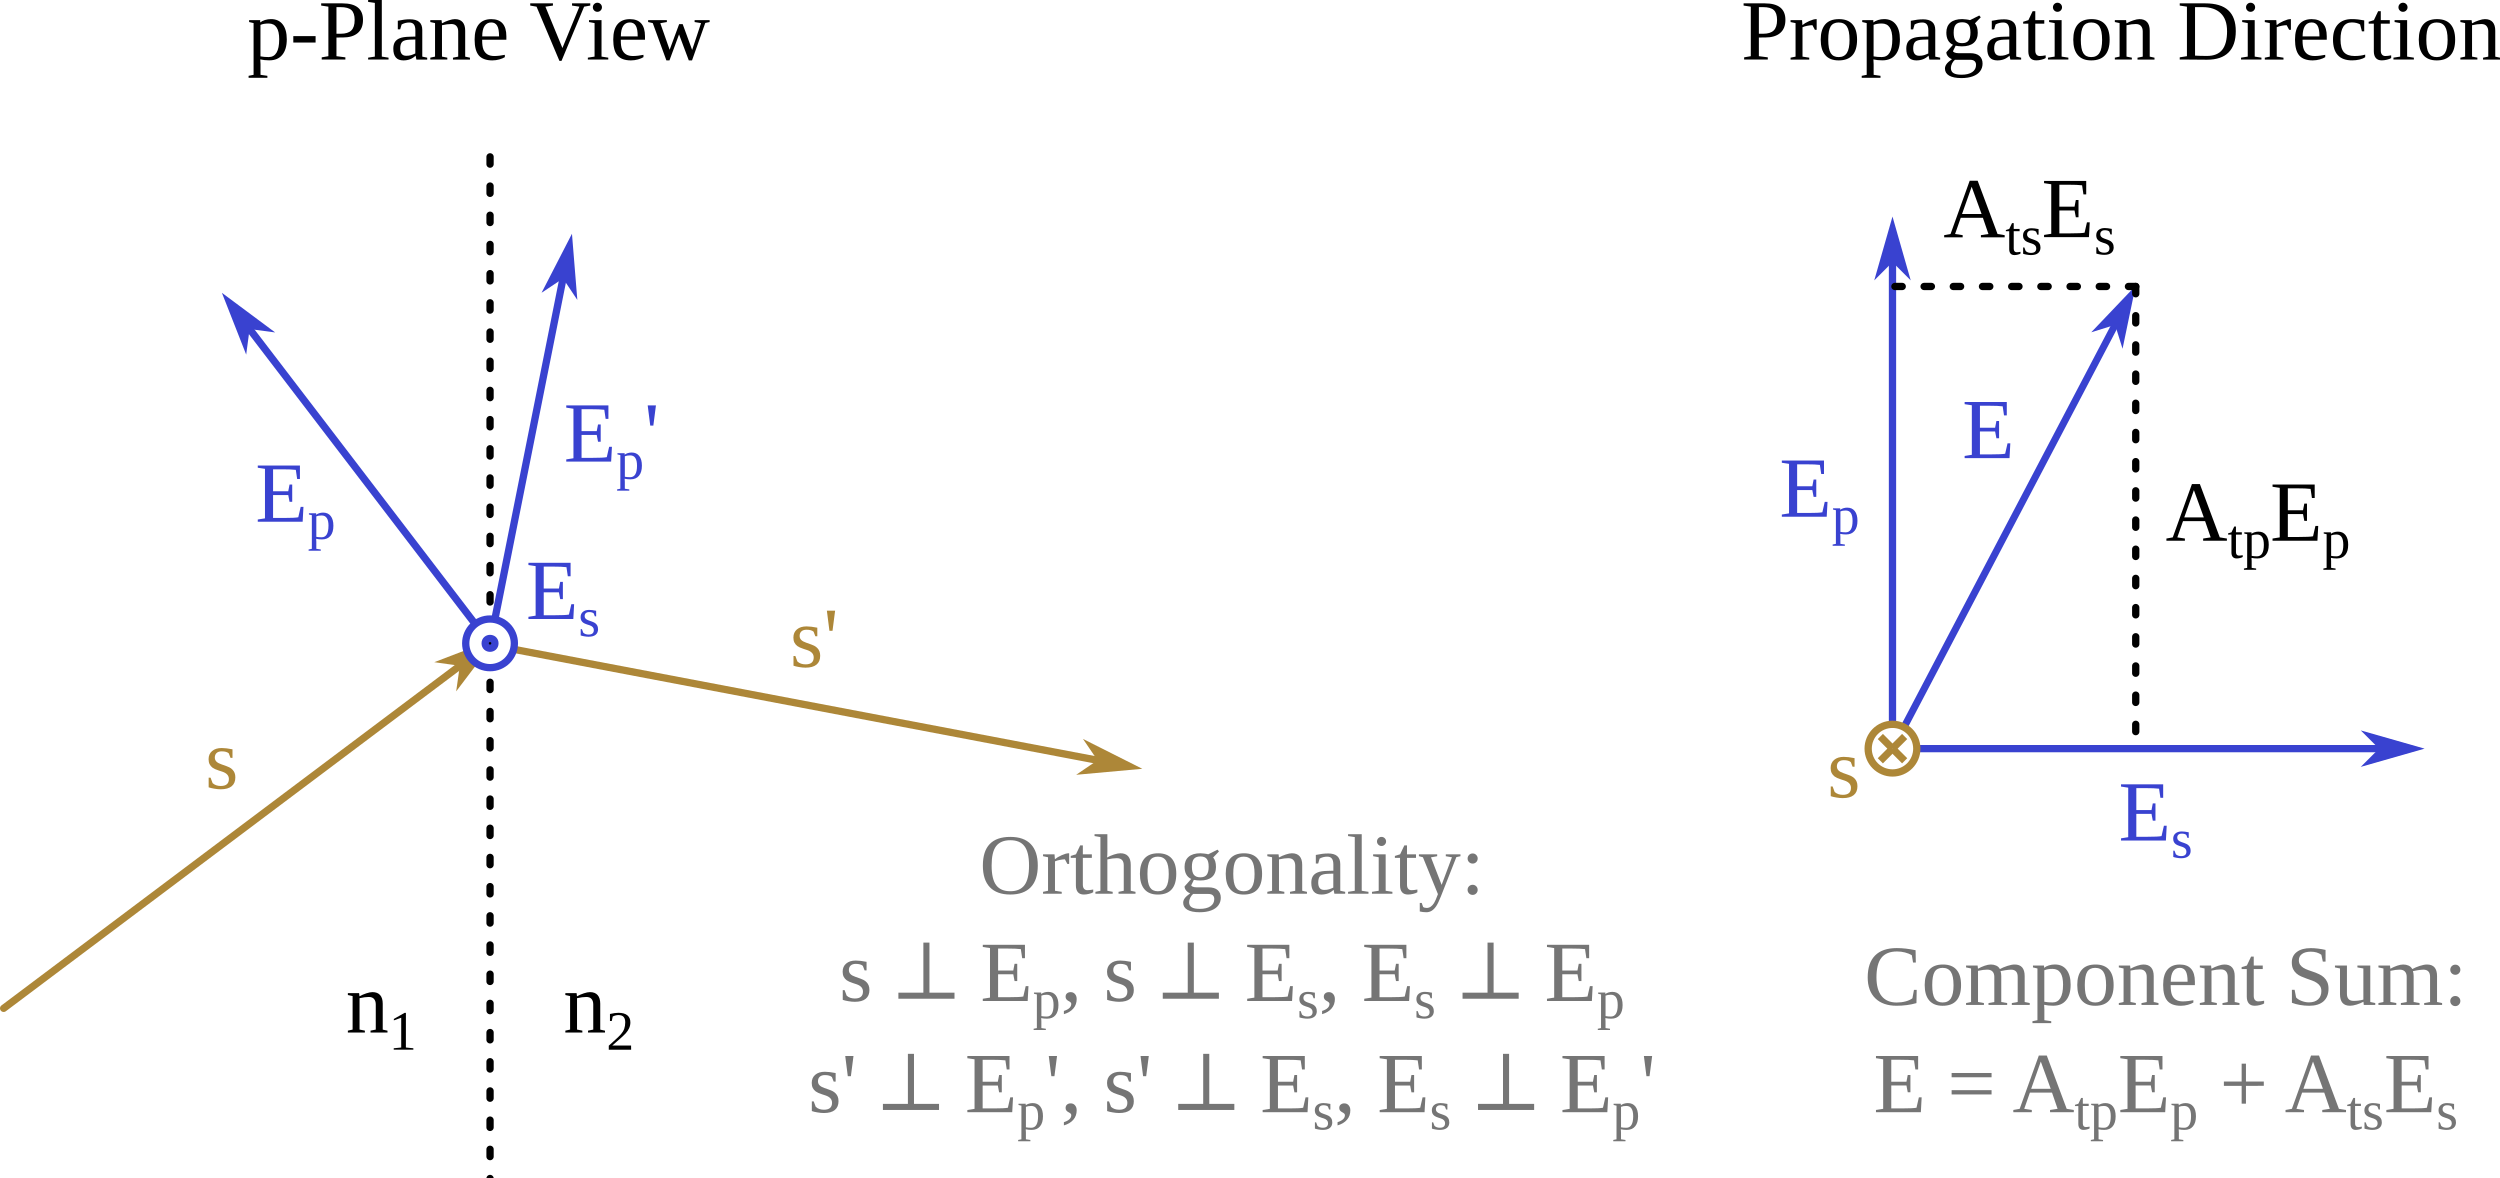 <?xml version="1.0" encoding="UTF-8" standalone="no"?>
<!-- Created with Inkscape (http://www.inkscape.org/) -->

<svg
   width="102.776mm"
   height="48.448mm"
   viewBox="0 0 102.776 48.448"
   version="1.1"
   id="svg5"
   inkscape:version="1.2.2 (b0a8486541, 2022-12-01)"
   sodipodi:docname="refraction_interface_polarization.svg"
   xmlns:inkscape="http://www.inkscape.org/namespaces/inkscape"
   xmlns:sodipodi="http://sodipodi.sourceforge.net/DTD/sodipodi-0.dtd"
   xmlns="http://www.w3.org/2000/svg"
   xmlns:svg="http://www.w3.org/2000/svg">
  <sodipodi:namedview
     id="namedview7"
     pagecolor="#ffffff"
     bordercolor="#666666"
     borderopacity="1.0"
     inkscape:showpageshadow="2"
     inkscape:pageopacity="0.0"
     inkscape:pagecheckerboard="0"
     inkscape:deskcolor="#d1d1d1"
     inkscape:document-units="mm"
     showgrid="false"
     inkscape:zoom="3.9306085"
     inkscape:cx="156.97315"
     inkscape:cy="94.005802"
     inkscape:window-width="2560"
     inkscape:window-height="1366"
     inkscape:window-x="1920"
     inkscape:window-y="0"
     inkscape:window-maximized="1"
     inkscape:current-layer="layer1">
    <inkscape:grid
       type="xygrid"
       id="grid132"
       originx="-79.855"
       originy="-23.552" />
  </sodipodi:namedview>
  <defs
     id="defs2">
    <marker
       style="overflow:visible"
       id="Arrow1L"
       refX="0"
       refY="0"
       orient="auto-start-reverse"
       inkscape:stockid="Arrow1L"
       markerWidth="8.75"
       markerHeight="5"
       viewBox="0 0 8.75 5"
       inkscape:isstock="true"
       inkscape:collect="always"
       preserveAspectRatio="xMidYMid">
      <path
         style="fill:context-stroke;fill-rule:evenodd;stroke:none"
         d="M 0,0 5,-5 -12.5,0 5,5 Z"
         id="arrow1L"
         transform="scale(-0.5)" />
    </marker>
    <marker
       style="overflow:visible"
       id="Arrow1L_Fnone_S-3942d0"
       refX="0"
       refY="0"
       orient="auto-start-reverse"
       inkscape:stockid="Arrow1L"
       markerWidth="8.75"
       markerHeight="5"
       viewBox="0 0 8.75 5"
       inkscape:isstock="true"
       inkscape:collect="always"
       preserveAspectRatio="xMidYMid">
      <path
         style="fill:#3942d0;fill-rule:evenodd;stroke:none"
         d="M 0,0 5,-5 -12.5,0 5,5 Z"
         id="path48172"
         transform="scale(-0.5)" />
    </marker>
    <marker
       style="overflow:visible"
       id="Arrow1L_Fnone_S-ad8738"
       refX="0"
       refY="0"
       orient="auto-start-reverse"
       inkscape:stockid="Arrow1L"
       markerWidth="8.75"
       markerHeight="5"
       viewBox="0 0 8.75 5"
       inkscape:isstock="true"
       inkscape:collect="always"
       preserveAspectRatio="xMidYMid">
      <path
         style="fill:#ad8738;fill-rule:evenodd;stroke:none"
         d="M 0,0 5,-5 -12.5,0 5,5 Z"
         id="path48169"
         transform="scale(-0.5)" />
    </marker>
    <inkscape:path-effect
       effect="spiro"
       id="path-effect4180"
       is_visible="true"
       lpeversion="1" />
    <inkscape:path-effect
       effect="spiro"
       id="path-effect4164"
       is_visible="true"
       lpeversion="1" />
    <inkscape:path-effect
       effect="spiro"
       id="path-effect4148"
       is_visible="true"
       lpeversion="1" />
    <inkscape:path-effect
       effect="spiro"
       id="path-effect4132"
       is_visible="true"
       lpeversion="1" />
    <inkscape:path-effect
       effect="spiro"
       id="path-effect3912"
       is_visible="true"
       lpeversion="1" />
    <inkscape:path-effect
       effect="spiro"
       id="path-effect3896"
       is_visible="true"
       lpeversion="1" />
    <inkscape:path-effect
       effect="spiro"
       id="path-effect3880"
       is_visible="true"
       lpeversion="1" />
    <inkscape:path-effect
       effect="spiro"
       id="path-effect3864"
       is_visible="true"
       lpeversion="1" />
    <inkscape:path-effect
       effect="spiro"
       id="path-effect3848"
       is_visible="true"
       lpeversion="1" />
    <inkscape:path-effect
       effect="spiro"
       id="path-effect451"
       is_visible="true"
       lpeversion="1" />
    <inkscape:path-effect
       effect="spiro"
       id="path-effect447"
       is_visible="true"
       lpeversion="1" />
    <inkscape:path-effect
       effect="spiro"
       id="path-effect443"
       is_visible="true"
       lpeversion="1" />
    <inkscape:path-effect
       effect="spiro"
       id="path-effect439"
       is_visible="true"
       lpeversion="1" />
    <inkscape:path-effect
       effect="spiro"
       id="path-effect435"
       is_visible="true"
       lpeversion="1" />
    <inkscape:path-effect
       effect="spiro"
       id="path-effect423"
       is_visible="true"
       lpeversion="1" />
    <inkscape:path-effect
       effect="spiro"
       id="path-effect311"
       is_visible="true"
       lpeversion="1" />
    <inkscape:path-effect
       effect="spiro"
       id="path-effect307"
       is_visible="true"
       lpeversion="1" />
    <inkscape:path-effect
       effect="spiro"
       id="path-effect303"
       is_visible="true"
       lpeversion="1" />
    <inkscape:path-effect
       effect="spiro"
       id="path-effect299"
       is_visible="true"
       lpeversion="1" />
  </defs>
  <g
     inkscape:label="Layer 1"
     inkscape:groupmode="layer"
     id="layer1"
     transform="translate(-79.854,-23.552)">
    <path
       style="fill:none;stroke:#000000;stroke-width:0.3;stroke-linecap:round;stroke-linejoin:miter;stroke-dasharray:0.3, 0.9;stroke-dashoffset:0;stroke-opacity:1"
       d="M 100,30 V 72"
       id="path433"
       inkscape:path-effect="#path-effect435"
       inkscape:original-d="m 99.999996,30 c 2.64e-4,14.000318 2.64e-4,28.000321 0,42" />
    <path
       style="fill:none;stroke:#ad8738;stroke-width:0.3;stroke-linecap:round;stroke-linejoin:miter;stroke-dasharray:none;stroke-opacity:1;marker-end:url(#Arrow1L_Fnone_S-ad8738)"
       d="M 80.004,65.005 98.757,50.924"
       id="path437"
       inkscape:path-effect="#path-effect439"
       inkscape:original-d="M 80.004496,65.004931 C 86.255671,60.311382 92.506599,55.617583 98.757278,50.923538" />
    <path
       style="fill:none;stroke:#ad8738;stroke-width:0.3;stroke-linecap:round;stroke-linejoin:miter;stroke-dasharray:none;stroke-opacity:1;marker-end:url(#Arrow1L_Fnone_S-ad8738)"
       d="m 100.012,50.062 24.961,4.745"
       id="path441"
       inkscape:path-effect="#path-effect443"
       inkscape:original-d="m 100.01172,50.061627 c 8.32052,1.582217 16.64079,3.164015 24.96079,4.745397" />
    <path
       style="fill:none;stroke:#3942d0;stroke-width:0.3;stroke-linecap:round;stroke-linejoin:miter;stroke-dasharray:none;stroke-opacity:1;marker-end:url(#Arrow1L_Fnone_S-3942d0)"
       d="M 100,50 103,35"
       id="path445"
       inkscape:path-effect="#path-effect447"
       inkscape:original-d="M 99.999996,50 C 101.00026,45.000264 102.00026,40.000264 103,35" />
    <path
       style="fill:none;stroke:#3942d0;stroke-width:0.3;stroke-linecap:round;stroke-linejoin:miter;stroke-dasharray:none;stroke-opacity:1;marker-end:url(#Arrow1L_Fnone_S-3942d0)"
       d="M 99.994,49.996 90.115,37.079"
       id="path449"
       inkscape:path-effect="#path-effect451"
       inkscape:original-d="M 99.994196,49.995888 C 96.701274,45.690659 93.408065,41.385168 90.114565,37.079414" />
    <g
       aria-label="s"
       id="text1316"
       style="font-size:3.528px;line-height:1.25;font-family:'Times New Roman';-inkscape-font-specification:'Times New Roman, ';text-align:center;text-anchor:middle;stroke-width:0.265;fill:#ad8738;fill-opacity:1">
      <path
         d="m 89.529,55.511 q 0,0.241 -0.153,0.365 Q 89.224,56 88.926,56 88.806,56 88.659,55.974 88.515,55.95 88.432,55.919 v -0.398 h 0.078 l 0.084,0.226 q 0.129,0.117 0.336,0.117 0.334,0 0.334,-0.286 0,-0.21 -0.264,-0.3 l -0.153,-0.05 q -0.174,-0.057 -0.253,-0.115 -0.079,-0.059 -0.122,-0.143 -0.043,-0.086 -0.043,-0.207 0,-0.214 0.145,-0.336 0.146,-0.124 0.394,-0.124 0.177,0 0.444,0.053 v 0.353 h -0.081 l -0.072,-0.188 q -0.091,-0.081 -0.288,-0.081 -0.14,0 -0.214,0.069 -0.072,0.069 -0.072,0.186 0,0.098 0.065,0.165 0.067,0.067 0.202,0.112 0.253,0.086 0.331,0.126 0.078,0.04 0.131,0.098 0.055,0.057 0.084,0.131 0.031,0.074 0.031,0.183 z"
         id="path12957"
         style="fill:#ad8738;fill-opacity:1" />
    </g>
    <g
       aria-label="s'"
       id="text1320"
       style="font-size:3.528px;line-height:1.25;font-family:'Times New Roman';-inkscape-font-specification:'Times New Roman, ';text-align:center;text-anchor:middle;stroke-width:0.265;fill:#ad8738;fill-opacity:1">
      <path
         d="m 113.572,50.511 q 0,0.241 -0.153,0.365 Q 113.267,51 112.969,51 q -0.121,0 -0.267,-0.026 -0.145,-0.024 -0.227,-0.055 v -0.398 h 0.077 l 0.084,0.226 q 0.129,0.117 0.336,0.117 0.334,0 0.334,-0.286 0,-0.21 -0.264,-0.3 l -0.153,-0.05 q -0.174,-0.057 -0.253,-0.115 -0.079,-0.059 -0.122,-0.143 -0.043,-0.086 -0.043,-0.207 0,-0.214 0.145,-0.336 0.146,-0.124 0.394,-0.124 0.177,0 0.444,0.053 v 0.353 h -0.081 l -0.072,-0.188 q -0.091,-0.081 -0.288,-0.081 -0.14,0 -0.214,0.069 -0.072,0.069 -0.072,0.186 0,0.098 0.066,0.165 0.067,0.067 0.202,0.112 0.253,0.086 0.331,0.126 0.077,0.04 0.131,0.098 0.055,0.057 0.084,0.131 0.031,0.074 0.031,0.183 z"
         id="path12960"
         style="fill:#ad8738;fill-opacity:1" />
      <path
         d="m 113.847,48.656 h 0.339 l -0.107,0.829 h -0.127 z"
         id="path12962"
         style="fill:#ad8738;fill-opacity:1" />
    </g>
    <g
       id="text1324"
       style="font-size:3.528px;line-height:1.25;font-family:'Times New Roman';-inkscape-font-specification:'Times New Roman, ';text-align:center;text-anchor:middle;stroke-width:0.265" />
    <g
       aria-label="Ep'"
       id="text1328"
       style="font-size:3.528px;line-height:1.25;font-family:'Times New Roman';-inkscape-font-specification:'Times New Roman, ';text-align:center;text-anchor:middle;stroke-width:0.265;fill:#3942d0;fill-opacity:1">
      <path
         d="m 103.133,42.438 0.296,-0.047 v -2.036 l -0.296,-0.045 v -0.091 h 1.733 v 0.553 h -0.114 l -0.055,-0.374 q -0.193,-0.024 -0.558,-0.024 h -0.377 v 0.903 h 0.624 l 0.053,-0.276 h 0.11 v 0.71 h -0.11 l -0.053,-0.279 h -0.624 v 0.942 h 0.455 q 0.444,0 0.582,-0.028 l 0.098,-0.427 h 0.114 l -0.033,0.61 h -1.845 z"
         id="path12966"
         style="fill:#3942d0;fill-opacity:1" />
      <path
         d="m 105.357,42.261 -0.12,-0.028 v -0.05 h 0.296 l 0.002,0.062 q 0.047,-0.04 0.125,-0.065 0.08,-0.025 0.161,-0.025 0.202,0 0.311,0.14 0.111,0.14 0.111,0.402 0,0.268 -0.121,0.414 -0.12,0.147 -0.347,0.147 -0.127,0 -0.241,-0.025 0.007,0.081 0.007,0.127 v 0.284 l 0.184,0.027 v 0.053 h -0.502 v -0.053 l 0.133,-0.027 z m 0.685,0.436 q 0,-0.215 -0.07,-0.319 -0.069,-0.105 -0.212,-0.105 -0.131,0 -0.218,0.037 v 0.841 q 0.1,0.019 0.218,0.019 0.282,0 0.282,-0.472 z"
         style="font-size:65%;baseline-shift:sub;fill:#3942d0;fill-opacity:1"
         id="path12968" />
      <path
         d="m 106.481,40.219 h 0.339 l -0.107,0.829 h -0.127 z"
         id="path12970"
         style="fill:#3942d0;fill-opacity:1" />
    </g>
    <circle
       style="fill:#ffffff;stroke:#3942d0;stroke-width:0.3;stroke-linecap:round;stroke-linejoin:bevel;stroke-dashoffset:4.775;paint-order:fill markers stroke;stroke-opacity:1"
       id="path2242"
       cx="100"
       cy="50"
       r="1" />
    <circle
       style="fill:#000000;stroke:#3942d0;stroke-width:0.3;stroke-linecap:round;stroke-linejoin:bevel;stroke-dashoffset:4.775;paint-order:fill markers stroke;stroke-opacity:1"
       id="path2248"
       cx="100"
       cy="50"
       r="0.2" />
    <g
       aria-label="Es"
       id="text2252"
       style="font-size:3.528px;line-height:1.25;font-family:'Times New Roman';-inkscape-font-specification:'Times New Roman, ';text-align:center;text-anchor:middle;stroke-width:0.265;fill:#3942d0;fill-opacity:1">
      <path
         d="m 101.578,48.909 0.296,-0.047 V 46.826 l -0.296,-0.045 v -0.091 h 1.733 v 0.553 h -0.114 l -0.055,-0.374 q -0.193,-0.024 -0.558,-0.024 h -0.377 v 0.903 h 0.624 l 0.053,-0.276 h 0.11 v 0.71 h -0.11 l -0.053,-0.279 h -0.624 v 0.942 h 0.455 q 0.444,0 0.582,-0.028 l 0.098,-0.427 h 0.114 L 103.423,49 h -1.845 z"
         id="path12973"
         style="fill:#3942d0;fill-opacity:1" />
      <path
         d="m 104.441,49.41 q 0,0.157 -0.1,0.237 -0.099,0.081 -0.292,0.081 -0.078,0 -0.174,-0.017 -0.094,-0.016 -0.148,-0.036 v -0.259 h 0.05 l 0.055,0.147 q 0.084,0.076 0.218,0.076 0.217,0 0.217,-0.186 0,-0.137 -0.171,-0.195 l -0.1,-0.032 q -0.113,-0.037 -0.165,-0.075 -0.051,-0.038 -0.08,-0.093 -0.028,-0.056 -0.028,-0.134 0,-0.139 0.094,-0.218 0.095,-0.081 0.256,-0.081 0.115,0 0.289,0.035 v 0.23 h -0.053 l -0.047,-0.122 q -0.059,-0.053 -0.187,-0.053 -0.091,0 -0.139,0.045 -0.047,0.045 -0.047,0.121 0,0.064 0.043,0.107 0.044,0.044 0.131,0.073 0.165,0.056 0.215,0.082 0.05,0.026 0.085,0.064 0.036,0.037 0.055,0.085 0.02,0.048 0.02,0.119 z"
         style="font-size:65%;baseline-shift:sub;fill:#3942d0;fill-opacity:1"
         id="path12975" />
    </g>
    <g
       aria-label="n1"
       id="text2310"
       style="font-size:3.528px;line-height:1.25;font-family:'Times New Roman';-inkscape-font-specification:'Times New Roman, ';text-align:center;text-anchor:middle;stroke-width:0.265">
      <path
         d="m 94.632,64.512 q 0.133,-0.076 0.282,-0.124 0.15,-0.05 0.25,-0.05 0.21,0 0.317,0.122 0.107,0.122 0.107,0.355 v 1.065 l 0.196,0.043 V 66 H 95.087 v -0.078 l 0.215,-0.043 v -1.034 q 0,-0.143 -0.071,-0.224 -0.069,-0.083 -0.215,-0.083 -0.155,0 -0.381,0.05 v 1.29 l 0.219,0.043 V 66 h -0.699 v -0.078 l 0.195,-0.043 v -1.378 l -0.195,-0.043 v -0.078 h 0.462 z"
         id="path12978" />
      <path
         d="m 96.54,66.616 0.307,0.03 v 0.059 h -0.807 v -0.059 l 0.308,-0.03 v -1.225 l -0.303,0.109 v -0.059 l 0.438,-0.249 h 0.058 z"
         style="font-size:65%;baseline-shift:sub"
         id="path12980" />
    </g>
    <g
       aria-label="n2"
       id="text2316"
       style="font-size:3.528px;line-height:1.25;font-family:'Times New Roman';-inkscape-font-specification:'Times New Roman, ';text-align:center;text-anchor:middle;stroke-width:0.265">
      <path
         d="m 103.574,64.512 q 0.133,-0.076 0.282,-0.124 0.15,-0.05 0.25,-0.05 0.21,0 0.317,0.122 0.107,0.122 0.107,0.355 v 1.065 l 0.196,0.043 V 66 h -0.698 v -0.078 l 0.215,-0.043 v -1.034 q 0,-0.143 -0.071,-0.224 -0.069,-0.083 -0.215,-0.083 -0.155,0 -0.381,0.05 v 1.29 l 0.219,0.043 V 66 h -0.699 v -0.078 l 0.195,-0.043 v -1.378 l -0.195,-0.043 v -0.078 h 0.462 z"
         id="path12983" />
      <path
         d="m 105.8,66.706 h -0.919 v -0.165 l 0.208,-0.189 q 0.2,-0.176 0.294,-0.284 0.094,-0.109 0.134,-0.224 0.041,-0.115 0.041,-0.264 0,-0.146 -0.066,-0.222 -0.066,-0.076 -0.216,-0.076 -0.059,0 -0.122,0.017 -0.063,0.016 -0.111,0.043 l -0.039,0.184 h -0.074 v -0.289 q 0.204,-0.048 0.346,-0.048 0.246,0 0.369,0.103 0.124,0.102 0.124,0.289 0,0.125 -0.049,0.237 -0.048,0.111 -0.149,0.222 -0.101,0.11 -0.334,0.308 -0.1,0.085 -0.212,0.187 h 0.773 z"
         style="font-size:65%;baseline-shift:sub"
         id="path12985" />
    </g>
    <path
       style="fill:none;stroke:#3942d0;stroke-width:0.3;stroke-linecap:round;stroke-linejoin:miter;stroke-dasharray:none;stroke-opacity:1;marker-end:url(#Arrow1L_Fnone_S-3942d0)"
       d="m 157.655,54.329 v -20"
       id="path3846"
       inkscape:path-effect="#path-effect3848"
       inkscape:original-d="m 157.65479,54.328881 c 2.7e-4,-6.666402 2.7e-4,-13.333069 0,-20" />
    <path
       style="fill:none;stroke:#3942d0;stroke-width:0.3;stroke-linecap:round;stroke-linejoin:miter;stroke-dasharray:none;stroke-opacity:1;marker-end:url(#Arrow1L_Fnone_S-3942d0)"
       d="m 157.655,54.329 h 20"
       id="path3862"
       inkscape:path-effect="#path-effect3864"
       inkscape:original-d="m 157.65479,54.328881 c 6.66694,2.64e-4 13.3336,2.64e-4 20,0" />
    <path
       style="fill:none;stroke:#3942d0;stroke-width:0.291;stroke-linecap:round;stroke-linejoin:miter;stroke-dasharray:none;stroke-opacity:1;marker-end:url(#Arrow1L_Fnone_S-3942d0)"
       d="m 157.801,54.072 9.006,-17.165"
       id="path3878"
       inkscape:path-effect="#path-effect3880"
       inkscape:original-d="m 157.80112,54.072347 c 3.00214,-5.721307 6.00405,-11.442853 9.00571,-17.164638" />
    <path
       style="fill:none;stroke:#000000;stroke-width:0.3;stroke-linecap:round;stroke-linejoin:miter;stroke-dasharray:0.3, 0.9;stroke-dashoffset:0;stroke-opacity:1"
       d="M 167.655,35.329 H 157.655"
       id="path3894"
       inkscape:path-effect="#path-effect3896"
       inkscape:original-d="m 167.6548,35.328881 c -3.33307,2.65e-4 -6.66641,2.65e-4 -10.00001,0" />
    <path
       style="fill:none;stroke:#000000;stroke-width:0.3;stroke-linecap:round;stroke-linejoin:miter;stroke-dasharray:0.3, 0.9;stroke-dashoffset:0;stroke-opacity:1"
       d="m 167.655,35.329 v 19"
       id="path3910"
       inkscape:path-effect="#path-effect3912"
       inkscape:original-d="m 167.6548,35.328881 c 2.6e-4,6.333598 2.6e-4,12.666931 0,19" />
    <g
       aria-label="Ep"
       id="text3942"
       style="font-size:3.528px;line-height:1.25;font-family:'Times New Roman';-inkscape-font-specification:'Times New Roman, ';text-align:center;text-anchor:middle;stroke-width:0.265;fill:#3942d0;fill-opacity:1">
      <path
         d="m 153.106,44.704 0.296,-0.047 v -2.036 l -0.296,-0.045 v -0.091 h 1.733 v 0.553 h -0.114 l -0.055,-0.374 q -0.193,-0.024 -0.558,-0.024 h -0.377 v 0.903 h 0.624 l 0.053,-0.276 h 0.11 v 0.71 h -0.11 l -0.053,-0.279 h -0.624 v 0.942 h 0.455 q 0.444,0 0.582,-0.028 l 0.098,-0.427 h 0.114 l -0.033,0.61 h -1.845 z"
         id="path12988"
         style="fill:#3942d0;fill-opacity:1" />
      <path
         d="m 155.329,44.527 -0.12,-0.028 v -0.05 h 0.296 l 0.002,0.062 q 0.047,-0.04 0.125,-0.065 0.08,-0.025 0.161,-0.025 0.202,0 0.311,0.14 0.111,0.14 0.111,0.402 0,0.268 -0.121,0.414 -0.12,0.147 -0.347,0.147 -0.127,0 -0.241,-0.025 0.007,0.081 0.007,0.127 v 0.284 l 0.184,0.027 v 0.053 h -0.502 v -0.053 l 0.133,-0.027 z m 0.685,0.436 q 0,-0.215 -0.07,-0.319 -0.069,-0.105 -0.212,-0.105 -0.131,0 -0.218,0.037 v 0.841 q 0.1,0.019 0.218,0.019 0.282,0 0.282,-0.472 z"
         style="font-size:65%;baseline-shift:sub;fill:#3942d0;fill-opacity:1"
         id="path12990" />
    </g>
    <g
       aria-label="Es"
       id="text3948"
       style="font-size:3.528px;line-height:1.25;font-family:'Times New Roman';-inkscape-font-specification:'Times New Roman, ';text-align:center;text-anchor:middle;stroke-width:0.265;fill:#3942d0;fill-opacity:1">
      <path
         d="m 167.05,58.016 0.296,-0.047 v -2.036 l -0.296,-0.045 v -0.091 h 1.733 v 0.553 h -0.114 l -0.055,-0.374 q -0.193,-0.024 -0.558,-0.024 h -0.377 v 0.903 h 0.624 l 0.053,-0.276 h 0.11 v 0.71 h -0.11 l -0.053,-0.279 h -0.624 v 0.942 h 0.455 q 0.444,0 0.582,-0.028 l 0.098,-0.427 h 0.114 l -0.033,0.61 h -1.845 z"
         id="path12993"
         style="fill:#3942d0;fill-opacity:1" />
      <path
         d="m 169.913,58.517 q 0,0.157 -0.1,0.237 -0.099,0.081 -0.292,0.081 -0.078,0 -0.174,-0.017 -0.094,-0.016 -0.148,-0.036 V 58.524 h 0.05 l 0.055,0.147 q 0.084,0.076 0.218,0.076 0.217,0 0.217,-0.186 0,-0.137 -0.171,-0.195 l -0.1,-0.032 q -0.113,-0.037 -0.165,-0.075 -0.051,-0.038 -0.08,-0.093 -0.028,-0.056 -0.028,-0.134 0,-0.139 0.094,-0.218 0.095,-0.081 0.256,-0.081 0.115,0 0.289,0.035 v 0.23 h -0.053 l -0.047,-0.122 q -0.059,-0.053 -0.187,-0.053 -0.091,0 -0.139,0.045 -0.047,0.045 -0.047,0.121 0,0.064 0.043,0.107 0.044,0.044 0.131,0.073 0.165,0.056 0.215,0.082 0.05,0.026 0.085,0.064 0.036,0.037 0.055,0.085 0.02,0.048 0.02,0.119 z"
         style="font-size:65%;baseline-shift:sub;fill:#3942d0;fill-opacity:1"
         id="path12995" />
    </g>
    <g
       aria-label="Es"
       id="text3948-3"
       style="font-size:3.528px;line-height:1.25;font-family:'Times New Roman';-inkscape-font-specification:'Times New Roman, ';text-align:center;text-anchor:middle;stroke-width:0.265"
       transform="translate(-3.164,-24.806)">
      <path
         d="m 167.05,58.016 0.296,-0.047 v -2.036 l -0.296,-0.045 v -0.091 h 1.733 v 0.553 h -0.114 l -0.055,-0.374 q -0.193,-0.024 -0.558,-0.024 h -0.377 v 0.903 h 0.624 l 0.053,-0.276 h 0.11 v 0.71 h -0.11 l -0.053,-0.279 h -0.624 v 0.942 h 0.455 q 0.444,0 0.582,-0.028 l 0.098,-0.427 h 0.114 l -0.033,0.61 h -1.845 z"
         id="path12993-6" />
      <path
         d="m 169.913,58.517 q 0,0.157 -0.1,0.237 -0.099,0.081 -0.292,0.081 -0.078,0 -0.174,-0.017 -0.094,-0.016 -0.148,-0.036 V 58.524 h 0.05 l 0.055,0.147 q 0.084,0.076 0.218,0.076 0.217,0 0.217,-0.186 0,-0.137 -0.171,-0.195 l -0.1,-0.032 q -0.113,-0.037 -0.165,-0.075 -0.051,-0.038 -0.08,-0.093 -0.028,-0.056 -0.028,-0.134 0,-0.139 0.094,-0.218 0.095,-0.081 0.256,-0.081 0.115,0 0.289,0.035 v 0.23 h -0.053 l -0.047,-0.122 q -0.059,-0.053 -0.187,-0.053 -0.091,0 -0.139,0.045 -0.047,0.045 -0.047,0.121 0,0.064 0.043,0.107 0.044,0.044 0.131,0.073 0.165,0.056 0.215,0.082 0.05,0.026 0.085,0.064 0.036,0.037 0.055,0.085 0.02,0.048 0.02,0.119 z"
         style="font-size:65%;baseline-shift:sub"
         id="path12995-7" />
    </g>
    <circle
       style="fill:#ffffff;stroke:#ad8738;stroke-width:0.3;stroke-linecap:round;stroke-linejoin:bevel;stroke-dashoffset:4.775;paint-order:fill markers stroke;stroke-opacity:1"
       id="path2242-3"
       cx="157.655"
       cy="54.329"
       r="1" />
    <g
       aria-label="E"
       id="text3954"
       style="font-size:3.528px;line-height:1.25;font-family:'Times New Roman';-inkscape-font-specification:'Times New Roman, ';text-align:center;text-anchor:middle;stroke-width:0.265;fill:#3942d0;fill-opacity:1">
      <path
         d="m 160.621,42.296 0.296,-0.047 v -2.036 l -0.296,-0.045 v -0.091 h 1.733 v 0.553 h -0.114 l -0.055,-0.374 q -0.193,-0.024 -0.558,-0.024 h -0.377 v 0.903 h 0.624 l 0.053,-0.276 h 0.11 v 0.71 h -0.11 l -0.053,-0.279 h -0.624 v 0.942 h 0.455 q 0.444,0 0.582,-0.028 l 0.098,-0.427 h 0.114 l -0.033,0.61 h -1.845 z"
         id="path12998"
         style="fill:#3942d0;fill-opacity:1" />
    </g>
    <g
       aria-label="s"
       id="text1316-7"
       style="font-size:3.528px;line-height:1.25;font-family:'Times New Roman';-inkscape-font-specification:'Times New Roman, ';text-align:center;text-anchor:middle;stroke-width:0.265;fill:#ad8738;fill-opacity:1">
      <path
         d="m 156.214,55.874 q 0,0.241 -0.153,0.365 -0.152,0.124 -0.45,0.124 -0.121,0 -0.267,-0.026 -0.145,-0.024 -0.227,-0.055 v -0.398 h 0.077 l 0.084,0.226 q 0.129,0.117 0.336,0.117 0.334,0 0.334,-0.286 0,-0.21 -0.264,-0.3 l -0.153,-0.05 q -0.174,-0.057 -0.253,-0.115 -0.079,-0.059 -0.122,-0.143 -0.043,-0.086 -0.043,-0.207 0,-0.214 0.145,-0.336 0.146,-0.124 0.394,-0.124 0.177,0 0.444,0.053 v 0.353 h -0.081 l -0.072,-0.188 q -0.091,-0.081 -0.288,-0.081 -0.14,0 -0.214,0.069 -0.072,0.069 -0.072,0.186 0,0.098 0.066,0.165 0.067,0.067 0.202,0.112 0.253,0.086 0.331,0.126 0.077,0.04 0.131,0.098 0.055,0.057 0.084,0.131 0.031,0.074 0.031,0.183 z"
         id="path13001"
         style="fill:#ad8738;fill-opacity:1" />
    </g>
    <path
       d="m 160.54,33.219 v 0.091 h -0.76 v -0.091 l 0.262,-0.047 0.787,-2.191 h 0.327 l 0.818,2.191 0.293,0.047 v 0.091 h -0.977 v -0.091 l 0.31,-0.047 -0.229,-0.667 h -0.91 l -0.233,0.667 z m 0.37,-1.99 -0.396,1.121 h 0.804 z"
       id="path13004"
       style="font-size:3.528px;line-height:1.25;font-family:'Times New Roman';-inkscape-font-specification:'Times New Roman, ';text-align:center;text-anchor:middle;stroke-width:0.265" />
    <path
       d="m 162.668,34.038 q -0.107,0 -0.161,-0.064 -0.053,-0.064 -0.053,-0.179 v -0.738 h -0.138 v -0.05 l 0.14,-0.044 0.113,-0.238 h 0.07 v 0.238 h 0.241 v 0.094 h -0.241 v 0.718 q 0,0.073 0.033,0.11 0.034,0.037 0.087,0.037 0.065,0 0.158,-0.018 v 0.073 q -0.039,0.027 -0.113,0.044 -0.074,0.018 -0.137,0.018 z"
       style="font-size:2.293px;line-height:1.25;font-family:'Times New Roman';-inkscape-font-specification:'Times New Roman, ';text-align:center;baseline-shift:sub;text-anchor:middle;stroke-width:0.265"
       id="path13006" />
    <path
       d="m 163.74,33.72 q 0,0.157 -0.1,0.237 -0.099,0.081 -0.292,0.081 -0.078,0 -0.174,-0.017 -0.094,-0.016 -0.148,-0.036 v -0.259 h 0.05 l 0.055,0.147 q 0.084,0.076 0.218,0.076 0.217,0 0.217,-0.186 0,-0.137 -0.171,-0.195 l -0.1,-0.032 q -0.113,-0.037 -0.165,-0.075 -0.051,-0.038 -0.08,-0.093 -0.028,-0.056 -0.028,-0.134 0,-0.139 0.094,-0.218 0.095,-0.081 0.256,-0.081 0.115,0 0.289,0.035 v 0.23 h -0.053 l -0.047,-0.122 q -0.059,-0.053 -0.187,-0.053 -0.091,0 -0.139,0.045 -0.047,0.045 -0.047,0.121 0,0.064 0.043,0.107 0.044,0.044 0.131,0.073 0.165,0.056 0.215,0.082 0.05,0.026 0.085,0.064 0.036,0.037 0.055,0.085 0.02,0.048 0.02,0.119 z"
       style="font-size:2.293px;line-height:1.25;font-family:'Times New Roman';-inkscape-font-specification:'Times New Roman, ';text-align:center;baseline-shift:sub;text-anchor:middle;stroke-width:0.265"
       id="path13008" />
    <path
       d="m 173.279,45.691 0.296,-0.047 v -2.036 l -0.296,-0.045 v -0.091 h 1.733 v 0.553 h -0.114 l -0.055,-0.374 q -0.193,-0.024 -0.558,-0.024 h -0.377 v 0.903 h 0.624 l 0.053,-0.276 h 0.11 v 0.71 h -0.11 l -0.053,-0.279 h -0.624 v 0.942 h 0.455 q 0.444,0 0.582,-0.028 l 0.098,-0.427 h 0.114 l -0.033,0.61 h -1.845 z"
       id="path13010"
       style="font-size:3.528px;line-height:1.25;font-family:'Times New Roman';-inkscape-font-specification:'Times New Roman, ';text-align:center;text-anchor:middle;stroke-width:0.265" />
    <path
       d="m 175.503,45.514 -0.12,-0.028 v -0.05 h 0.296 l 0.002,0.062 q 0.047,-0.04 0.125,-0.065 0.08,-0.025 0.161,-0.025 0.202,0 0.311,0.14 0.111,0.14 0.111,0.402 0,0.268 -0.121,0.414 -0.12,0.147 -0.347,0.147 -0.127,0 -0.241,-0.025 0.007,0.081 0.007,0.127 v 0.284 l 0.184,0.027 v 0.053 h -0.502 v -0.053 l 0.133,-0.027 z m 0.685,0.436 q 0,-0.215 -0.07,-0.319 -0.069,-0.105 -0.212,-0.105 -0.131,0 -0.218,0.037 v 0.841 q 0.1,0.019 0.218,0.019 0.282,0 0.282,-0.472 z"
       style="font-size:2.293px;line-height:1.25;font-family:'Times New Roman';-inkscape-font-specification:'Times New Roman, ';text-align:center;baseline-shift:sub;text-anchor:middle;stroke-width:0.265"
       id="path13012" />
    <path
       d="m 169.676,45.691 v 0.091 h -0.76 v -0.091 l 0.262,-0.047 0.787,-2.191 h 0.327 l 0.818,2.191 0.293,0.047 v 0.091 h -0.977 v -0.091 l 0.31,-0.047 -0.229,-0.667 h -0.909 l -0.233,0.667 z m 0.37,-1.99 -0.396,1.121 h 0.804 z"
       id="path13015"
       style="font-size:3.528px;line-height:1.25;font-family:'Times New Roman';-inkscape-font-specification:'Times New Roman, ';text-align:center;text-anchor:middle;stroke-width:0.265" />
    <path
       d="m 171.804,46.51 q -0.107,0 -0.161,-0.064 -0.053,-0.064 -0.053,-0.179 v -0.738 h -0.138 v -0.05 l 0.14,-0.044 0.113,-0.238 h 0.07 v 0.238 h 0.241 v 0.094 h -0.241 v 0.718 q 0,0.073 0.033,0.11 0.034,0.037 0.087,0.037 0.065,0 0.158,-0.018 v 0.073 q -0.039,0.027 -0.113,0.044 -0.074,0.018 -0.137,0.018 z"
       style="font-size:2.293px;line-height:1.25;font-family:'Times New Roman';-inkscape-font-specification:'Times New Roman, ';text-align:center;baseline-shift:sub;text-anchor:middle;stroke-width:0.265"
       id="path13017" />
    <path
       d="m 172.237,45.514 -0.12,-0.028 v -0.05 h 0.296 l 0.002,0.062 q 0.047,-0.04 0.125,-0.065 0.08,-0.025 0.161,-0.025 0.202,0 0.311,0.14 0.111,0.14 0.111,0.402 0,0.268 -0.121,0.414 -0.12,0.147 -0.347,0.147 -0.127,0 -0.241,-0.025 0.007,0.081 0.007,0.127 v 0.284 l 0.184,0.027 v 0.053 h -0.502 v -0.053 l 0.133,-0.027 z m 0.685,0.436 q 0,-0.215 -0.07,-0.319 -0.069,-0.105 -0.212,-0.105 -0.131,0 -0.218,0.037 v 0.841 q 0.1,0.019 0.218,0.019 0.282,0 0.282,-0.472 z"
       style="font-size:2.293px;line-height:1.25;font-family:'Times New Roman';-inkscape-font-specification:'Times New Roman, ';text-align:center;baseline-shift:sub;text-anchor:middle;stroke-width:0.265"
       id="path13019" />
    <g
       id="text4042"
       style="font-size:3.528px;line-height:1.25;font-family:'Times New Roman';-inkscape-font-specification:'Times New Roman, ';text-align:center;text-anchor:middle;stroke-width:0.265" />
    <g
       aria-label="Ep"
       id="text4046"
       style="font-size:3.528px;line-height:1.25;font-family:'Times New Roman';-inkscape-font-specification:'Times New Roman, ';text-align:center;text-anchor:middle;stroke-width:0.265;fill:#3942d0;fill-opacity:1">
      <path
         d="m 90.451,44.909 0.296,-0.047 V 42.826 l -0.296,-0.045 v -0.091 h 1.733 v 0.553 H 92.07 l -0.055,-0.374 q -0.193,-0.024 -0.558,-0.024 h -0.377 v 0.903 h 0.624 l 0.053,-0.276 h 0.11 v 0.71 h -0.11 l -0.053,-0.279 h -0.624 v 0.942 h 0.455 q 0.444,0 0.582,-0.028 l 0.098,-0.427 h 0.114 L 92.296,45 h -1.845 z"
         id="path13027"
         style="fill:#3942d0;fill-opacity:1" />
      <path
         d="m 92.674,44.731 -0.12,-0.028 v -0.05 h 0.296 l 0.002,0.062 q 0.047,-0.04 0.125,-0.065 0.08,-0.025 0.161,-0.025 0.202,0 0.311,0.14 0.111,0.14 0.111,0.402 0,0.268 -0.121,0.414 -0.12,0.147 -0.347,0.147 -0.127,0 -0.241,-0.025 0.007,0.081 0.007,0.127 v 0.284 l 0.184,0.027 v 0.053 H 92.541 v -0.053 l 0.133,-0.027 z m 0.685,0.436 q 0,-0.215 -0.071,-0.319 -0.069,-0.105 -0.212,-0.105 -0.131,0 -0.218,0.037 v 0.841 q 0.1,0.019 0.218,0.019 0.282,0 0.282,-0.472 z"
         style="font-size:65%;baseline-shift:sub;fill:#3942d0;fill-opacity:1"
         id="path13029" />
    </g>
    <g
       aria-label="Propagation Direction"
       id="text4068"
       style="font-size:3.528px;line-height:1.25;font-family:'Times New Roman';-inkscape-font-specification:'Times New Roman, ';text-align:center;text-anchor:middle;stroke-width:0.265">
      <path
         d="m 152.91,24.374 q 0,-0.284 -0.133,-0.407 -0.133,-0.122 -0.446,-0.122 h -0.169 v 1.094 h 0.179 q 0.291,0 0.429,-0.133 0.14,-0.133 0.14,-0.432 z m -0.748,0.72 v 0.768 l 0.367,0.047 v 0.091 h -0.973 v -0.091 l 0.274,-0.047 v -2.036 l -0.296,-0.045 v -0.091 h 0.872 q 0.847,0 0.847,0.68 0,0.355 -0.215,0.539 -0.214,0.184 -0.615,0.184 z"
         id="path13032" />
      <path
         d="m 154.538,24.338 v 0.438 h -0.074 l -0.1,-0.189 q -0.086,0 -0.205,0.024 -0.117,0.022 -0.203,0.06 v 1.209 l 0.277,0.043 v 0.078 h -0.768 v -0.078 l 0.205,-0.043 v -1.378 l -0.205,-0.043 v -0.078 h 0.472 l 0.015,0.202 q 0.103,-0.086 0.279,-0.165 0.177,-0.079 0.281,-0.079 z"
         id="path13034" />
      <path
         d="m 156.199,25.182 q 0,0.853 -0.758,0.853 -0.365,0 -0.551,-0.219 -0.186,-0.219 -0.186,-0.634 0,-0.41 0.186,-0.627 0.186,-0.217 0.565,-0.217 0.369,0 0.556,0.214 0.188,0.212 0.188,0.63 z m -0.31,0 q 0,-0.372 -0.109,-0.539 -0.109,-0.167 -0.339,-0.167 -0.226,0 -0.327,0.16 -0.1,0.16 -0.1,0.546 0,0.391 0.102,0.555 0.103,0.162 0.326,0.162 0.227,0 0.338,-0.169 0.11,-0.169 0.11,-0.548 z"
         id="path13036" />
      <path
         d="m 156.595,24.501 -0.184,-0.043 v -0.078 h 0.455 l 0.003,0.095 q 0.072,-0.062 0.193,-0.1 0.122,-0.038 0.248,-0.038 0.31,0 0.479,0.215 0.171,0.215 0.171,0.618 0,0.412 -0.186,0.637 -0.184,0.226 -0.534,0.226 -0.195,0 -0.37,-0.038 0.01,0.124 0.01,0.195 v 0.438 l 0.282,0.041 v 0.081 h -0.772 v -0.081 l 0.205,-0.041 z m 1.054,0.67 q 0,-0.331 -0.109,-0.491 -0.107,-0.162 -0.326,-0.162 -0.202,0 -0.336,0.057 v 1.294 q 0.153,0.029 0.336,0.029 0.434,0 0.434,-0.727 z"
         id="path13038" />
      <path
         d="m 158.898,24.345 q 0.265,0 0.389,0.109 0.126,0.109 0.126,0.332 v 1.094 l 0.202,0.043 v 0.078 h -0.444 l -0.033,-0.162 q -0.196,0.196 -0.501,0.196 -0.415,0 -0.415,-0.482 0,-0.162 0.062,-0.267 0.064,-0.107 0.202,-0.162 0.138,-0.057 0.4,-0.062 l 0.243,-0.007 v -0.253 q 0,-0.167 -0.062,-0.246 -0.06,-0.079 -0.188,-0.079 -0.172,0 -0.315,0.081 l -0.059,0.202 h -0.097 v -0.353 q 0.279,-0.06 0.491,-0.06 z m 0.229,0.83 -0.226,0.007 q -0.231,0.009 -0.314,0.09 -0.081,0.081 -0.081,0.27 0,0.303 0.246,0.303 0.117,0 0.202,-0.026 0.086,-0.028 0.172,-0.069 z"
         id="path13040" />
      <path
         d="m 161.161,24.892 q 0,0.279 -0.167,0.422 -0.167,0.143 -0.481,0.143 -0.141,0 -0.262,-0.026 l -0.109,0.226 q 0.005,0.029 0.067,0.055 0.062,0.026 0.155,0.026 h 0.479 q 0.262,0 0.388,0.114 0.127,0.114 0.127,0.314 0,0.181 -0.102,0.315 -0.1,0.134 -0.295,0.207 -0.195,0.074 -0.472,0.074 -0.331,0 -0.505,-0.102 -0.172,-0.102 -0.172,-0.289 0,-0.091 0.062,-0.181 0.062,-0.088 0.227,-0.207 -0.098,-0.033 -0.165,-0.112 -0.067,-0.079 -0.067,-0.171 l 0.272,-0.307 q -0.272,-0.127 -0.272,-0.501 0,-0.265 0.167,-0.41 0.169,-0.145 0.489,-0.145 0.064,0 0.164,0.014 0.1,0.012 0.153,0.029 l 0.381,-0.191 0.06,0.074 -0.239,0.248 q 0.115,0.129 0.115,0.381 z m -0.071,1.326 q 0,-0.098 -0.06,-0.153 -0.06,-0.055 -0.183,-0.055 h -0.627 q -0.072,0.062 -0.119,0.157 -0.045,0.096 -0.045,0.179 0,0.148 0.107,0.212 0.107,0.065 0.327,0.065 0.288,0 0.443,-0.107 0.157,-0.107 0.157,-0.298 z m -0.574,-0.892 q 0.188,0 0.265,-0.107 0.079,-0.109 0.079,-0.327 0,-0.229 -0.081,-0.326 -0.081,-0.098 -0.26,-0.098 -0.181,0 -0.265,0.098 -0.084,0.098 -0.084,0.326 0,0.227 0.083,0.331 0.083,0.103 0.264,0.103 z"
         id="path13042" />
      <path
         d="m 162.227,24.345 q 0.265,0 0.389,0.109 0.126,0.109 0.126,0.332 v 1.094 l 0.202,0.043 v 0.078 h -0.444 l -0.033,-0.162 q -0.196,0.196 -0.501,0.196 -0.415,0 -0.415,-0.482 0,-0.162 0.062,-0.267 0.064,-0.107 0.202,-0.162 0.138,-0.057 0.4,-0.062 l 0.243,-0.007 v -0.253 q 0,-0.167 -0.062,-0.246 -0.06,-0.079 -0.188,-0.079 -0.172,0 -0.315,0.081 l -0.059,0.202 h -0.097 v -0.353 q 0.279,-0.06 0.491,-0.06 z m 0.229,0.83 -0.226,0.007 q -0.231,0.009 -0.314,0.09 -0.081,0.081 -0.081,0.27 0,0.303 0.246,0.303 0.117,0 0.202,-0.026 0.086,-0.028 0.172,-0.069 z"
         id="path13044" />
      <path
         d="m 163.568,26.034 q -0.165,0 -0.248,-0.098 -0.081,-0.098 -0.081,-0.276 v -1.135 h -0.212 v -0.078 l 0.215,-0.067 0.174,-0.367 h 0.109 v 0.367 h 0.37 v 0.145 h -0.37 v 1.104 q 0,0.112 0.05,0.169 0.052,0.057 0.134,0.057 0.1,0 0.243,-0.028 v 0.112 q -0.06,0.041 -0.174,0.067 -0.114,0.028 -0.21,0.028 z"
         id="path13046" />
      <path
         d="m 164.625,23.852 q 0,0.076 -0.055,0.131 -0.055,0.055 -0.133,0.055 -0.076,0 -0.131,-0.055 -0.055,-0.055 -0.055,-0.131 0,-0.078 0.055,-0.133 0.055,-0.055 0.131,-0.055 0.077,0 0.133,0.055 0.055,0.055 0.055,0.133 z m -0.017,2.027 0.277,0.043 v 0.078 h -0.839 v -0.078 l 0.276,-0.043 v -1.378 l -0.229,-0.043 v -0.078 h 0.515 z"
         id="path13048" />
      <path
         d="m 166.582,25.182 q 0,0.853 -0.758,0.853 -0.365,0 -0.551,-0.219 -0.186,-0.219 -0.186,-0.634 0,-0.41 0.186,-0.627 0.186,-0.217 0.565,-0.217 0.369,0 0.556,0.214 0.188,0.212 0.188,0.63 z m -0.31,0 q 0,-0.372 -0.109,-0.539 -0.109,-0.167 -0.339,-0.167 -0.226,0 -0.327,0.16 -0.1,0.16 -0.1,0.546 0,0.391 0.102,0.555 0.103,0.162 0.326,0.162 0.227,0 0.338,-0.169 0.11,-0.169 0.11,-0.548 z"
         id="path13050" />
      <path
         d="m 167.274,24.512 q 0.133,-0.076 0.282,-0.124 0.15,-0.05 0.25,-0.05 0.21,0 0.317,0.122 0.107,0.122 0.107,0.355 v 1.065 l 0.196,0.043 v 0.078 h -0.698 v -0.078 l 0.215,-0.043 v -1.034 q 0,-0.143 -0.071,-0.224 -0.069,-0.083 -0.215,-0.083 -0.155,0 -0.381,0.05 v 1.29 l 0.219,0.043 v 0.078 h -0.699 v -0.078 l 0.195,-0.043 v -1.378 l -0.195,-0.043 v -0.078 h 0.462 z"
         id="path13052" />
      <path
         d="m 171.409,24.829 q 0,-0.484 -0.262,-0.734 -0.26,-0.25 -0.744,-0.25 h -0.31 v 1.993 q 0.207,0.014 0.491,0.014 0.424,0 0.624,-0.25 0.202,-0.25 0.202,-0.773 z m -0.896,-1.139 q 0.639,0 0.947,0.286 0.308,0.284 0.308,0.856 0,0.579 -0.298,0.877 -0.296,0.298 -0.887,0.298 l -0.823,-0.007 h -0.296 v -0.091 l 0.296,-0.047 v -2.036 l -0.296,-0.045 v -0.091 z"
         id="path13054" />
      <path
         d="m 172.563,23.852 q 0,0.076 -0.055,0.131 -0.055,0.055 -0.133,0.055 -0.076,0 -0.131,-0.055 -0.055,-0.055 -0.055,-0.131 0,-0.078 0.055,-0.133 0.055,-0.055 0.131,-0.055 0.077,0 0.133,0.055 0.055,0.055 0.055,0.133 z m -0.017,2.027 0.277,0.043 v 0.078 h -0.839 v -0.078 l 0.276,-0.043 v -1.378 l -0.229,-0.043 v -0.078 h 0.515 z"
         id="path13056" />
      <path
         d="m 174.034,24.338 v 0.438 h -0.074 l -0.1,-0.189 q -0.086,0 -0.205,0.024 -0.117,0.022 -0.203,0.06 v 1.209 l 0.277,0.043 v 0.078 h -0.768 v -0.078 l 0.205,-0.043 v -1.378 l -0.205,-0.043 v -0.078 h 0.472 l 0.015,0.202 q 0.103,-0.086 0.279,-0.165 0.177,-0.079 0.281,-0.079 z"
         id="path13058" />
      <path
         d="m 174.513,25.185 v 0.031 q 0,0.238 0.052,0.37 0.053,0.131 0.162,0.2 0.11,0.069 0.288,0.069 0.093,0 0.22,-0.015 0.127,-0.015 0.21,-0.034 v 0.096 q -0.083,0.053 -0.226,0.093 -0.141,0.04 -0.289,0.04 -0.377,0 -0.553,-0.203 -0.174,-0.203 -0.174,-0.653 0,-0.424 0.177,-0.632 0.177,-0.208 0.506,-0.208 0.622,0 0.622,0.706 v 0.141 z m 0.374,-0.71 q -0.179,0 -0.276,0.145 -0.095,0.145 -0.095,0.427 h 0.692 q 0,-0.308 -0.079,-0.439 -0.079,-0.133 -0.243,-0.133 z"
         id="path13060" />
      <path
         d="m 177.088,25.902 q -0.084,0.062 -0.233,0.098 -0.148,0.034 -0.303,0.034 -0.787,0 -0.787,-0.856 0,-0.405 0.2,-0.622 0.202,-0.219 0.575,-0.219 0.233,0 0.508,0.053 v 0.451 h -0.095 l -0.074,-0.286 q -0.143,-0.081 -0.343,-0.081 -0.462,0 -0.462,0.703 0,0.365 0.14,0.522 0.141,0.155 0.436,0.155 0.251,0 0.438,-0.057 z"
         id="path13062" />
      <path
         d="m 177.772,26.034 q -0.165,0 -0.248,-0.098 -0.081,-0.098 -0.081,-0.276 v -1.135 h -0.212 v -0.078 l 0.215,-0.067 0.174,-0.367 h 0.109 v 0.367 h 0.37 v 0.145 h -0.37 v 1.104 q 0,0.112 0.05,0.169 0.052,0.057 0.134,0.057 0.1,0 0.243,-0.028 v 0.112 q -0.06,0.041 -0.174,0.067 -0.114,0.028 -0.21,0.028 z"
         id="path13064" />
      <path
         d="m 178.829,23.852 q 0,0.076 -0.055,0.131 -0.055,0.055 -0.133,0.055 -0.076,0 -0.131,-0.055 -0.055,-0.055 -0.055,-0.131 0,-0.078 0.055,-0.133 0.055,-0.055 0.131,-0.055 0.077,0 0.133,0.055 0.055,0.055 0.055,0.133 z m -0.017,2.027 0.277,0.043 v 0.078 h -0.839 v -0.078 l 0.276,-0.043 v -1.378 l -0.229,-0.043 v -0.078 h 0.515 z"
         id="path13066" />
      <path
         d="m 180.786,25.182 q 0,0.853 -0.758,0.853 -0.365,0 -0.551,-0.219 -0.186,-0.219 -0.186,-0.634 0,-0.41 0.186,-0.627 0.186,-0.217 0.565,-0.217 0.369,0 0.556,0.214 0.188,0.212 0.188,0.63 z m -0.31,0 q 0,-0.372 -0.109,-0.539 -0.109,-0.167 -0.339,-0.167 -0.226,0 -0.327,0.16 -0.1,0.16 -0.1,0.546 0,0.391 0.102,0.555 0.103,0.162 0.326,0.162 0.227,0 0.338,-0.169 0.11,-0.169 0.11,-0.548 z"
         id="path13068" />
      <path
         d="m 181.479,24.512 q 0.133,-0.076 0.282,-0.124 0.15,-0.05 0.25,-0.05 0.21,0 0.317,0.122 0.107,0.122 0.107,0.355 v 1.065 l 0.196,0.043 v 0.078 h -0.698 v -0.078 l 0.215,-0.043 v -1.034 q 0,-0.143 -0.071,-0.224 -0.069,-0.083 -0.215,-0.083 -0.155,0 -0.381,0.05 v 1.29 l 0.219,0.043 v 0.078 h -0.699 v -0.078 l 0.195,-0.043 v -1.378 l -0.195,-0.043 v -0.078 h 0.462 z"
         id="path13070" />
    </g>
    <g
       aria-label="p-Plane View"
       id="text4072"
       style="font-size:3.528px;line-height:1.25;font-family:'Times New Roman';-inkscape-font-specification:'Times New Roman, ';text-align:center;text-anchor:middle;stroke-width:0.265">
      <path
         d="m 90.279,24.501 -0.184,-0.043 v -0.078 h 0.455 l 0.003,0.095 q 0.072,-0.062 0.193,-0.1 0.122,-0.038 0.248,-0.038 0.31,0 0.479,0.215 0.171,0.215 0.171,0.618 0,0.412 -0.186,0.637 -0.184,0.226 -0.534,0.226 -0.195,0 -0.37,-0.038 0.01,0.124 0.01,0.195 v 0.438 l 0.282,0.041 v 0.081 h -0.772 v -0.081 l 0.205,-0.041 z m 1.054,0.67 q 0,-0.331 -0.109,-0.491 -0.107,-0.162 -0.326,-0.162 -0.202,0 -0.336,0.057 v 1.294 q 0.153,0.029 0.336,0.029 0.434,0 0.434,-0.727 z"
         id="path13073" />
      <path
         d="M 91.912,25.301 V 25.037 h 0.916 v 0.264 z"
         id="path13075" />
      <path
         d="m 94.434,24.374 q 0,-0.284 -0.133,-0.407 -0.133,-0.122 -0.446,-0.122 h -0.169 v 1.094 h 0.179 q 0.291,0 0.429,-0.133 0.14,-0.133 0.14,-0.432 z m -0.748,0.72 v 0.768 l 0.367,0.047 v 0.091 h -0.973 v -0.091 l 0.274,-0.047 v -2.036 l -0.296,-0.045 v -0.091 h 0.872 q 0.847,0 0.847,0.68 0,0.355 -0.215,0.539 -0.214,0.184 -0.615,0.184 z"
         id="path13077" />
      <path
         d="m 95.55,25.879 0.277,0.043 v 0.078 h -0.839 v -0.078 l 0.276,-0.043 v -2.208 l -0.276,-0.041 v -0.078 h 0.562 z"
         id="path13079" />
      <path
         d="m 96.699,24.345 q 0.265,0 0.389,0.109 0.126,0.109 0.126,0.332 v 1.094 l 0.202,0.043 v 0.078 h -0.444 l -0.033,-0.162 q -0.196,0.196 -0.501,0.196 -0.415,0 -0.415,-0.482 0,-0.162 0.062,-0.267 0.064,-0.107 0.202,-0.162 0.138,-0.057 0.4,-0.062 l 0.243,-0.007 v -0.253 q 0,-0.167 -0.062,-0.246 -0.06,-0.079 -0.188,-0.079 -0.172,0 -0.315,0.081 L 96.305,24.758 H 96.208 v -0.353 q 0.279,-0.06 0.491,-0.06 z m 0.229,0.83 -0.226,0.007 q -0.231,0.009 -0.314,0.09 -0.081,0.081 -0.081,0.27 0,0.303 0.246,0.303 0.117,0 0.202,-0.026 0.086,-0.028 0.172,-0.069 z"
         id="path13081" />
      <path
         d="m 98.022,24.512 q 0.133,-0.076 0.282,-0.124 0.15,-0.05 0.25,-0.05 0.21,0 0.317,0.122 0.107,0.122 0.107,0.355 v 1.065 l 0.196,0.043 v 0.078 h -0.698 v -0.078 l 0.215,-0.043 v -1.034 q 0,-0.143 -0.071,-0.224 -0.069,-0.083 -0.215,-0.083 -0.155,0 -0.381,0.05 v 1.29 l 0.219,0.043 v 0.078 h -0.699 v -0.078 l 0.195,-0.043 v -1.378 l -0.195,-0.043 v -0.078 h 0.462 z"
         id="path13083" />
      <path
         d="m 99.676,25.185 v 0.031 q 0,0.238 0.052,0.37 0.053,0.131 0.162,0.2 0.11,0.069 0.288,0.069 0.093,0 0.22,-0.015 0.127,-0.015 0.21,-0.034 v 0.096 q -0.083,0.053 -0.226,0.093 -0.141,0.04 -0.289,0.04 -0.377,0 -0.553,-0.203 -0.174,-0.203 -0.174,-0.653 0,-0.424 0.177,-0.632 0.177,-0.208 0.506,-0.208 0.622,0 0.622,0.706 v 0.141 z m 0.374,-0.71 q -0.179,0 -0.276,0.145 -0.095,0.145 -0.095,0.427 h 0.692 q 0,-0.308 -0.079,-0.439 -0.079,-0.133 -0.243,-0.133 z"
         id="path13085" />
      <path
         d="m 104.12,23.69 v 0.091 l -0.253,0.045 -0.928,2.227 h -0.088 l -0.939,-2.227 -0.26,-0.045 v -0.091 h 0.934 v 0.091 l -0.31,0.045 0.699,1.7 0.698,-1.7 -0.303,-0.045 v -0.091 z"
         id="path13087" />
      <path
         d="m 104.6,23.852 q 0,0.076 -0.055,0.131 -0.055,0.055 -0.133,0.055 -0.076,0 -0.131,-0.055 -0.055,-0.055 -0.055,-0.131 0,-0.078 0.055,-0.133 0.055,-0.055 0.131,-0.055 0.077,0 0.133,0.055 0.055,0.055 0.055,0.133 z m -0.017,2.027 0.277,0.043 v 0.078 h -0.839 v -0.078 l 0.276,-0.043 v -1.378 l -0.229,-0.043 v -0.078 h 0.515 z"
         id="path13089" />
      <path
         d="m 105.375,25.185 v 0.031 q 0,0.238 0.052,0.37 0.053,0.131 0.162,0.2 0.11,0.069 0.288,0.069 0.093,0 0.22,-0.015 0.127,-0.015 0.21,-0.034 v 0.096 q -0.083,0.053 -0.226,0.093 -0.141,0.04 -0.289,0.04 -0.377,0 -0.553,-0.203 -0.174,-0.203 -0.174,-0.653 0,-0.424 0.177,-0.632 0.177,-0.208 0.506,-0.208 0.622,0 0.622,0.706 v 0.141 z m 0.374,-0.71 q -0.179,0 -0.276,0.145 -0.095,0.145 -0.095,0.427 h 0.692 q 0,-0.308 -0.079,-0.439 -0.079,-0.133 -0.243,-0.133 z"
         id="path13091" />
      <path
         d="m 108.304,26.034 h -0.134 l -0.4,-1.068 -0.394,1.068 h -0.127 l -0.56,-1.533 -0.191,-0.043 v -0.078 h 0.77 v 0.078 l -0.269,0.047 0.384,1.094 0.391,-1.056 h 0.145 l 0.389,1.063 0.367,-1.104 -0.265,-0.043 v -0.078 h 0.617 v 0.078 l -0.179,0.036 z"
         id="path13093" />
    </g>
    <g
       id="g4198"
       transform="matrix(0.5,0,0,0.5,77.655,26.829)"
       style="stroke-width:0.6;stroke-dasharray:none;stroke:#ad8738;stroke-opacity:1">
      <path
         style="fill:none;stroke:#ad8738;stroke-width:0.6;stroke-linecap:butt;stroke-linejoin:miter;stroke-dasharray:none;stroke-opacity:1"
         d="m 160,55 1,-1"
         id="path4130"
         inkscape:path-effect="#path-effect4132"
         inkscape:original-d="m 159.99999,55.000001 c 0.3336,-0.333069 0.66694,-0.666402 1.00001,-1" />
      <path
         style="fill:none;stroke:#ad8738;stroke-width:0.6;stroke-linecap:butt;stroke-linejoin:miter;stroke-dasharray:none;stroke-opacity:1"
         d="m 160,55 1,1"
         id="path4146"
         inkscape:path-effect="#path-effect4148"
         inkscape:original-d="m 159.99999,55.000001 c 0.3336,0.333598 0.66694,0.666931 1.00001,1" />
      <path
         style="fill:none;stroke:#ad8738;stroke-width:0.6;stroke-linecap:butt;stroke-linejoin:miter;stroke-dasharray:none;stroke-opacity:1"
         d="m 160,55 -1,1"
         id="path4162"
         inkscape:path-effect="#path-effect4164"
         inkscape:original-d="m 159.99999,55.000001 c -0.33306,0.333598 -0.6664,0.666931 -1,1" />
      <path
         style="fill:none;stroke:#ad8738;stroke-width:0.6;stroke-linecap:butt;stroke-linejoin:miter;stroke-dasharray:none;stroke-opacity:1"
         d="m 160,55 -1,-1"
         id="path4178"
         inkscape:path-effect="#path-effect4180"
         inkscape:original-d="m 159.99999,55.000001 c -0.33306,-0.333069 -0.6664,-0.666402 -1,-1" />
    </g>
    <g
       aria-label="Orthogonality: s⊥Ep ⊥ Es s' ⊥ Ep' ⊥ Es"
       id="text4960"
       style="font-size:3.528px;line-height:1.25;font-family:'Times New Roman';-inkscape-font-specification:'Times New Roman, ';text-align:center;text-anchor:middle;stroke-width:0.265;stroke:none;stroke-opacity:1;fill:#757575;fill-opacity:1"
       transform="translate(1.683,-0.262)">
      <g
         aria-label="Orthogonality: s ⟂ Ep, s ⟂ Es, Es ⟂ Ep s' ⟂ Ep', s' ⟂ Es, Es ⟂ Ep'"
         id="text547"
         style="stroke-width:0.07;stroke:none;stroke-opacity:1;fill:#757575;fill-opacity:1">
        <path
           d="m 118.937,59.397 q 0,0.556 0.186,0.806 0.186,0.25 0.582,0.25 0.394,0 0.582,-0.25 0.188,-0.25 0.188,-0.806 0,-0.553 -0.188,-0.796 -0.186,-0.245 -0.582,-0.245 -0.398,0 -0.584,0.245 -0.184,0.243 -0.184,0.796 z m -0.36,0 q 0,-1.178 1.128,-1.178 0.558,0 0.844,0.3 0.286,0.298 0.286,0.878 0,0.589 -0.289,0.891 -0.289,0.301 -0.841,0.301 -0.549,0 -0.839,-0.3 -0.289,-0.301 -0.289,-0.892 z"
           id="path623"
           style="stroke:none;stroke-opacity:1;fill:#757575;fill-opacity:1" />
        <path
           d="m 122.124,58.892 v 0.438 h -0.074 l -0.1,-0.189 q -0.086,0 -0.205,0.024 -0.117,0.022 -0.203,0.06 v 1.209 l 0.277,0.043 v 0.078 h -0.768 v -0.078 l 0.205,-0.043 v -1.378 l -0.205,-0.043 v -0.078 h 0.472 l 0.015,0.202 q 0.103,-0.086 0.279,-0.165 0.177,-0.079 0.281,-0.079 z"
           id="path625"
           style="stroke:none;stroke-opacity:1;fill:#757575;fill-opacity:1" />
        <path
           d="m 122.73,60.589 q -0.165,0 -0.248,-0.098 -0.081,-0.098 -0.081,-0.276 v -1.135 h -0.212 v -0.078 l 0.215,-0.067 0.174,-0.367 h 0.109 v 0.367 h 0.37 v 0.145 h -0.37 v 1.104 q 0,0.112 0.05,0.169 0.052,0.057 0.134,0.057 0.1,0 0.243,-0.028 v 0.112 q -0.06,0.041 -0.174,0.067 -0.114,0.028 -0.21,0.028 z"
           id="path627"
           style="stroke:none;stroke-opacity:1;fill:#757575;fill-opacity:1" />
        <path
           d="m 123.696,58.808 q 0,0.179 -0.012,0.258 0.124,-0.071 0.281,-0.122 0.158,-0.052 0.267,-0.052 0.21,0 0.317,0.122 0.107,0.122 0.107,0.355 v 1.065 l 0.196,0.043 v 0.078 h -0.698 v -0.078 l 0.215,-0.043 v -1.044 q 0,-0.296 -0.286,-0.296 -0.162,0 -0.388,0.05 v 1.29 l 0.219,0.043 v 0.078 h -0.71 v -0.078 l 0.205,-0.043 v -2.208 l -0.241,-0.041 v -0.078 h 0.527 z"
           id="path629"
           style="stroke:none;stroke-opacity:1;fill:#757575;fill-opacity:1" />
        <path
           d="m 126.528,59.737 q 0,0.853 -0.758,0.853 -0.365,0 -0.551,-0.219 -0.186,-0.219 -0.186,-0.634 0,-0.41 0.186,-0.627 0.186,-0.217 0.565,-0.217 0.369,0 0.556,0.214 0.188,0.212 0.188,0.63 z m -0.31,0 q 0,-0.372 -0.109,-0.539 -0.109,-0.167 -0.339,-0.167 -0.226,0 -0.327,0.16 -0.1,0.16 -0.1,0.546 0,0.391 0.102,0.555 0.103,0.162 0.326,0.162 0.227,0 0.338,-0.169 0.11,-0.169 0.11,-0.548 z"
           id="path631"
           style="stroke:none;stroke-opacity:1;fill:#757575;fill-opacity:1" />
        <path
           d="m 128.161,59.447 q 0,0.279 -0.167,0.422 -0.167,0.143 -0.481,0.143 -0.141,0 -0.262,-0.026 l -0.109,0.226 q 0.005,0.029 0.067,0.055 0.062,0.026 0.155,0.026 h 0.479 q 0.262,0 0.388,0.114 0.127,0.114 0.127,0.314 0,0.181 -0.102,0.315 -0.1,0.134 -0.295,0.207 -0.195,0.074 -0.472,0.074 -0.331,0 -0.505,-0.102 -0.172,-0.102 -0.172,-0.289 0,-0.091 0.062,-0.181 0.062,-0.088 0.227,-0.207 -0.098,-0.033 -0.165,-0.112 -0.067,-0.079 -0.067,-0.171 l 0.272,-0.307 q -0.272,-0.127 -0.272,-0.501 0,-0.265 0.167,-0.41 0.169,-0.145 0.489,-0.145 0.064,0 0.164,0.014 0.1,0.012 0.153,0.029 l 0.381,-0.191 0.06,0.074 -0.239,0.248 q 0.115,0.129 0.115,0.381 z m -0.071,1.326 q 0,-0.098 -0.06,-0.153 -0.06,-0.055 -0.183,-0.055 h -0.627 q -0.072,0.062 -0.119,0.157 -0.045,0.096 -0.045,0.179 0,0.148 0.107,0.212 0.107,0.065 0.327,0.065 0.288,0 0.443,-0.107 0.157,-0.107 0.157,-0.298 z m -0.574,-0.892 q 0.188,0 0.265,-0.107 0.079,-0.109 0.079,-0.327 0,-0.229 -0.081,-0.326 -0.081,-0.098 -0.26,-0.098 -0.181,0 -0.265,0.098 -0.084,0.098 -0.084,0.326 0,0.227 0.083,0.331 0.083,0.103 0.264,0.103 z"
           id="path633"
           style="stroke:none;stroke-opacity:1;fill:#757575;fill-opacity:1" />
        <path
           d="m 130.056,59.737 q 0,0.853 -0.758,0.853 -0.365,0 -0.551,-0.219 -0.186,-0.219 -0.186,-0.634 0,-0.41 0.186,-0.627 0.186,-0.217 0.565,-0.217 0.369,0 0.556,0.214 0.188,0.212 0.188,0.63 z m -0.31,0 q 0,-0.372 -0.109,-0.539 -0.109,-0.167 -0.339,-0.167 -0.226,0 -0.327,0.16 -0.1,0.16 -0.1,0.546 0,0.391 0.102,0.555 0.103,0.162 0.326,0.162 0.227,0 0.338,-0.169 0.11,-0.169 0.11,-0.548 z"
           id="path635"
           style="stroke:none;stroke-opacity:1;fill:#757575;fill-opacity:1" />
        <path
           d="m 130.749,59.066 q 0.133,-0.076 0.282,-0.124 0.15,-0.05 0.25,-0.05 0.21,0 0.317,0.122 0.107,0.122 0.107,0.355 v 1.065 l 0.196,0.043 v 0.078 h -0.698 v -0.078 l 0.215,-0.043 V 59.401 q 0,-0.143 -0.071,-0.224 -0.069,-0.083 -0.215,-0.083 -0.155,0 -0.381,0.05 v 1.29 l 0.219,0.043 v 0.078 h -0.699 v -0.078 l 0.195,-0.043 v -1.378 l -0.195,-0.043 v -0.078 h 0.462 z"
           id="path637"
           style="stroke:none;stroke-opacity:1;fill:#757575;fill-opacity:1" />
        <path
           d="m 132.755,58.899 q 0.265,0 0.389,0.109 0.126,0.109 0.126,0.332 v 1.094 l 0.202,0.043 v 0.078 h -0.444 l -0.033,-0.162 q -0.196,0.196 -0.501,0.196 -0.415,0 -0.415,-0.482 0,-0.162 0.062,-0.267 0.064,-0.107 0.202,-0.162 0.138,-0.057 0.4,-0.062 l 0.243,-0.007 V 59.356 q 0,-0.167 -0.062,-0.246 -0.06,-0.079 -0.188,-0.079 -0.172,0 -0.315,0.081 l -0.059,0.202 h -0.097 v -0.353 q 0.279,-0.06 0.491,-0.06 z m 0.229,0.83 -0.226,0.007 q -0.231,0.009 -0.314,0.09 -0.081,0.081 -0.081,0.27 0,0.303 0.246,0.303 0.117,0 0.202,-0.026 0.086,-0.028 0.172,-0.069 z"
           id="path639"
           style="stroke:none;stroke-opacity:1;fill:#757575;fill-opacity:1" />
        <path
           d="m 134.152,60.434 0.277,0.043 v 0.078 h -0.839 v -0.078 l 0.276,-0.043 v -2.208 l -0.276,-0.041 v -0.078 h 0.562 z"
           id="path641"
           style="stroke:none;stroke-opacity:1;fill:#757575;fill-opacity:1" />
        <path
           d="m 135.153,58.407 q 0,0.076 -0.055,0.131 -0.055,0.055 -0.133,0.055 -0.076,0 -0.131,-0.055 -0.055,-0.055 -0.055,-0.131 0,-0.078 0.055,-0.133 0.055,-0.055 0.131,-0.055 0.077,0 0.133,0.055 0.055,0.055 0.055,0.133 z m -0.017,2.027 0.277,0.043 v 0.078 h -0.839 v -0.078 l 0.276,-0.043 v -1.378 l -0.229,-0.043 v -0.078 h 0.515 z"
           id="path643"
           style="stroke:none;stroke-opacity:1;fill:#757575;fill-opacity:1" />
        <path
           d="m 136.056,60.589 q -0.165,0 -0.248,-0.098 -0.081,-0.098 -0.081,-0.276 v -1.135 h -0.212 v -0.078 l 0.215,-0.067 0.174,-0.367 h 0.109 v 0.367 h 0.37 v 0.145 h -0.37 v 1.104 q 0,0.112 0.05,0.169 0.052,0.057 0.134,0.057 0.1,0 0.243,-0.028 v 0.112 q -0.06,0.041 -0.174,0.067 -0.114,0.028 -0.21,0.028 z"
           id="path645"
           style="stroke:none;stroke-opacity:1;fill:#757575;fill-opacity:1" />
        <path
           d="m 136.803,61.316 q -0.134,0 -0.265,-0.031 v -0.35 h 0.081 l 0.057,0.165 q 0.053,0.04 0.148,0.04 0.09,0 0.165,-0.052 0.076,-0.052 0.138,-0.153 0.064,-0.102 0.158,-0.363 l -0.617,-1.516 -0.165,-0.043 v -0.078 h 0.751 v 0.078 l -0.255,0.047 0.438,1.132 0.424,-1.135 -0.253,-0.043 v -0.078 h 0.603 v 0.078 l -0.169,0.036 -0.632,1.607 q -0.112,0.284 -0.195,0.408 -0.083,0.124 -0.183,0.188 -0.1,0.064 -0.229,0.064 z"
           id="path647"
           style="stroke:none;stroke-opacity:1;fill:#757575;fill-opacity:1" />
        <path
           d="m 138.919,60.396 q 0,0.084 -0.06,0.146 -0.059,0.062 -0.146,0.062 -0.09,0 -0.15,-0.062 -0.059,-0.062 -0.059,-0.146 0,-0.088 0.06,-0.148 0.06,-0.06 0.148,-0.06 0.086,0 0.146,0.06 0.06,0.059 0.06,0.148 z m 0,-1.288 q 0,0.088 -0.06,0.148 -0.06,0.06 -0.146,0.06 -0.088,0 -0.148,-0.06 -0.06,-0.06 -0.06,-0.148 0,-0.084 0.059,-0.146 0.06,-0.062 0.15,-0.062 0.088,0 0.146,0.062 0.06,0.062 0.06,0.146 z"
           id="path649"
           style="stroke:none;stroke-opacity:1;fill:#757575;fill-opacity:1" />
        <path
           d="m 113.914,64.51 q 0,0.241 -0.153,0.365 -0.152,0.124 -0.45,0.124 -0.121,0 -0.267,-0.026 -0.145,-0.024 -0.227,-0.055 v -0.398 h 0.077 l 0.084,0.226 q 0.129,0.117 0.336,0.117 0.334,0 0.334,-0.286 0,-0.21 -0.264,-0.3 l -0.153,-0.05 q -0.174,-0.057 -0.253,-0.115 -0.079,-0.059 -0.122,-0.143 -0.043,-0.086 -0.043,-0.207 0,-0.214 0.145,-0.336 0.146,-0.124 0.394,-0.124 0.177,0 0.444,0.053 v 0.353 h -0.081 l -0.072,-0.188 q -0.091,-0.081 -0.288,-0.081 -0.14,0 -0.214,0.069 -0.072,0.069 -0.072,0.186 0,0.098 0.065,0.165 0.067,0.067 0.202,0.112 0.253,0.086 0.331,0.126 0.077,0.04 0.131,0.098 0.055,0.057 0.084,0.131 0.031,0.074 0.031,0.183 z"
           id="path651"
           style="stroke:none;stroke-opacity:1;fill:#757575;fill-opacity:1" />
        <path
           d="M 115.104,64.873 V 64.622 h 1.027 v -2.057 h 0.25 v 2.057 h 1.03 v 0.25 z"
           id="path653"
           style="stroke:none;stroke-opacity:1;fill:#757575;fill-opacity:1" />
        <path
           d="m 118.574,64.873 0.296,-0.047 v -2.036 l -0.296,-0.045 v -0.091 h 1.733 v 0.553 h -0.114 l -0.055,-0.374 q -0.193,-0.024 -0.558,-0.024 h -0.377 v 0.903 h 0.624 l 0.053,-0.276 h 0.11 v 0.71 h -0.11 l -0.053,-0.279 h -0.624 v 0.942 h 0.455 q 0.444,0 0.582,-0.028 l 0.098,-0.427 h 0.114 l -0.033,0.61 h -1.845 z"
           id="path655"
           style="stroke:none;stroke-opacity:1;fill:#757575;fill-opacity:1" />
        <path
           d="m 120.798,64.696 -0.12,-0.028 v -0.05 h 0.296 l 0.002,0.062 q 0.047,-0.04 0.125,-0.065 0.08,-0.025 0.161,-0.025 0.202,0 0.311,0.14 0.111,0.14 0.111,0.402 0,0.268 -0.121,0.414 -0.12,0.147 -0.347,0.147 -0.127,0 -0.241,-0.025 0.007,0.081 0.007,0.127 v 0.284 l 0.184,0.027 v 0.053 h -0.502 v -0.053 l 0.133,-0.027 z m 0.685,0.436 q 0,-0.215 -0.07,-0.319 -0.069,-0.105 -0.212,-0.105 -0.131,0 -0.218,0.037 v 0.841 q 0.1,0.019 0.218,0.019 0.282,0 0.282,-0.472 z"
           style="font-size:65%;baseline-shift:sub;stroke:none;stroke-opacity:1;fill:#757575;fill-opacity:1"
           id="path657" />
        <path
           d="m 122.434,64.88 q 0,0.236 -0.138,0.394 -0.136,0.16 -0.388,0.233 v -0.133 q 0.303,-0.096 0.303,-0.289 0,-0.034 -0.026,-0.062 -0.026,-0.028 -0.09,-0.06 -0.117,-0.06 -0.117,-0.171 0,-0.093 0.059,-0.141 0.059,-0.05 0.15,-0.05 0.11,0 0.177,0.079 0.069,0.079 0.069,0.2 z"
           id="path659"
           style="stroke:none;stroke-opacity:1;fill:#757575;fill-opacity:1" />
        <path
           d="m 124.783,64.51 q 0,0.241 -0.153,0.365 -0.152,0.124 -0.45,0.124 -0.121,0 -0.267,-0.026 -0.145,-0.024 -0.227,-0.055 v -0.398 h 0.077 l 0.084,0.226 q 0.129,0.117 0.336,0.117 0.334,0 0.334,-0.286 0,-0.21 -0.264,-0.3 l -0.153,-0.05 q -0.174,-0.057 -0.253,-0.115 -0.079,-0.059 -0.122,-0.143 -0.043,-0.086 -0.043,-0.207 0,-0.214 0.145,-0.336 0.146,-0.124 0.394,-0.124 0.177,0 0.444,0.053 v 0.353 h -0.081 l -0.072,-0.188 q -0.091,-0.081 -0.288,-0.081 -0.14,0 -0.214,0.069 -0.072,0.069 -0.072,0.186 0,0.098 0.065,0.165 0.067,0.067 0.202,0.112 0.253,0.086 0.331,0.126 0.077,0.04 0.131,0.098 0.055,0.057 0.084,0.131 0.031,0.074 0.031,0.183 z"
           id="path661"
           style="stroke:none;stroke-opacity:1;fill:#757575;fill-opacity:1" />
        <path
           d="M 125.973,64.873 V 64.622 h 1.027 v -2.057 h 0.25 v 2.057 h 1.03 v 0.25 z"
           id="path663"
           style="stroke:none;stroke-opacity:1;fill:#757575;fill-opacity:1" />
        <path
           d="m 129.443,64.873 0.296,-0.047 v -2.036 l -0.296,-0.045 v -0.091 h 1.733 v 0.553 h -0.114 l -0.055,-0.374 q -0.193,-0.024 -0.558,-0.024 h -0.377 v 0.903 h 0.624 l 0.053,-0.276 h 0.11 v 0.71 h -0.11 l -0.053,-0.279 h -0.624 v 0.942 h 0.455 q 0.444,0 0.582,-0.028 l 0.098,-0.427 h 0.114 l -0.033,0.61 h -1.845 z"
           id="path665"
           style="stroke:none;stroke-opacity:1;fill:#757575;fill-opacity:1" />
        <path
           d="m 132.306,65.374 q 0,0.157 -0.1,0.237 -0.099,0.081 -0.292,0.081 -0.078,0 -0.174,-0.017 -0.094,-0.016 -0.148,-0.036 v -0.259 h 0.05 l 0.055,0.147 q 0.084,0.076 0.218,0.076 0.217,0 0.217,-0.186 0,-0.137 -0.171,-0.195 l -0.1,-0.032 q -0.113,-0.037 -0.165,-0.075 -0.051,-0.038 -0.08,-0.093 -0.028,-0.056 -0.028,-0.134 0,-0.139 0.094,-0.218 0.095,-0.081 0.256,-0.081 0.115,0 0.289,0.035 v 0.23 h -0.053 l -0.047,-0.122 q -0.059,-0.053 -0.187,-0.053 -0.091,0 -0.139,0.045 -0.047,0.045 -0.047,0.121 0,0.064 0.043,0.107 0.044,0.044 0.131,0.073 0.165,0.056 0.215,0.082 0.05,0.026 0.085,0.064 0.036,0.037 0.055,0.085 0.02,0.048 0.02,0.119 z"
           style="font-size:65%;baseline-shift:sub;stroke:none;stroke-opacity:1;fill:#757575;fill-opacity:1"
           id="path667" />
        <path
           d="m 133.049,64.88 q 0,0.236 -0.138,0.394 -0.136,0.16 -0.388,0.233 v -0.133 q 0.303,-0.096 0.303,-0.289 0,-0.034 -0.026,-0.062 -0.026,-0.028 -0.09,-0.06 -0.117,-0.06 -0.117,-0.171 0,-0.093 0.059,-0.141 0.059,-0.05 0.15,-0.05 0.11,0 0.177,0.079 0.069,0.079 0.069,0.2 z"
           id="path669"
           style="stroke:none;stroke-opacity:1;fill:#757575;fill-opacity:1" />
        <path
           d="m 134.255,64.873 0.296,-0.047 v -2.036 l -0.296,-0.045 v -0.091 h 1.733 v 0.553 h -0.114 l -0.055,-0.374 q -0.193,-0.024 -0.558,-0.024 h -0.377 v 0.903 h 0.624 l 0.053,-0.276 h 0.11 v 0.71 h -0.11 l -0.053,-0.279 h -0.624 v 0.942 h 0.455 q 0.444,0 0.582,-0.028 l 0.098,-0.427 h 0.114 l -0.033,0.61 h -1.845 z"
           id="path671"
           style="stroke:none;stroke-opacity:1;fill:#757575;fill-opacity:1" />
        <path
           d="m 137.117,65.374 q 0,0.157 -0.1,0.237 -0.099,0.081 -0.292,0.081 -0.078,0 -0.174,-0.017 -0.094,-0.016 -0.148,-0.036 v -0.259 h 0.05 l 0.055,0.147 q 0.084,0.076 0.218,0.076 0.217,0 0.217,-0.186 0,-0.137 -0.171,-0.195 l -0.1,-0.032 q -0.113,-0.037 -0.165,-0.075 -0.051,-0.038 -0.08,-0.093 -0.028,-0.056 -0.028,-0.134 0,-0.139 0.094,-0.218 0.095,-0.081 0.256,-0.081 0.115,0 0.289,0.035 v 0.23 h -0.053 l -0.047,-0.122 q -0.059,-0.053 -0.187,-0.053 -0.091,0 -0.139,0.045 -0.047,0.045 -0.047,0.121 0,0.064 0.043,0.107 0.044,0.044 0.131,0.073 0.165,0.056 0.215,0.082 0.05,0.026 0.085,0.064 0.036,0.037 0.055,0.085 0.02,0.048 0.02,0.119 z"
           style="font-size:65%;baseline-shift:sub;stroke:none;stroke-opacity:1;fill:#757575;fill-opacity:1"
           id="path673" />
        <path
           d="M 138.297,64.873 V 64.622 h 1.027 v -2.057 h 0.25 v 2.057 h 1.03 v 0.25 z"
           id="path675"
           style="stroke:none;stroke-opacity:1;fill:#757575;fill-opacity:1" />
        <path
           d="m 141.768,64.873 0.296,-0.047 v -2.036 l -0.296,-0.045 v -0.091 h 1.733 v 0.553 h -0.114 l -0.055,-0.374 q -0.193,-0.024 -0.558,-0.024 h -0.377 v 0.903 h 0.624 l 0.053,-0.276 h 0.11 v 0.71 h -0.11 l -0.053,-0.279 h -0.624 v 0.942 h 0.455 q 0.444,0 0.582,-0.028 l 0.098,-0.427 h 0.114 l -0.033,0.61 h -1.845 z"
           id="path677"
           style="stroke:none;stroke-opacity:1;fill:#757575;fill-opacity:1" />
        <path
           d="m 143.991,64.696 -0.12,-0.028 v -0.05 h 0.296 l 0.002,0.062 q 0.047,-0.04 0.125,-0.065 0.08,-0.025 0.161,-0.025 0.202,0 0.311,0.14 0.111,0.14 0.111,0.402 0,0.268 -0.121,0.414 -0.12,0.147 -0.347,0.147 -0.127,0 -0.241,-0.025 0.007,0.081 0.007,0.127 v 0.284 l 0.184,0.027 v 0.053 h -0.502 v -0.053 l 0.133,-0.027 z m 0.685,0.436 q 0,-0.215 -0.07,-0.319 -0.069,-0.105 -0.212,-0.105 -0.131,0 -0.218,0.037 v 0.841 q 0.1,0.019 0.218,0.019 0.282,0 0.282,-0.472 z"
           style="font-size:65%;baseline-shift:sub;stroke:none;stroke-opacity:1;fill:#757575;fill-opacity:1"
           id="path679" />
        <path
           d="m 112.643,69.082 q 0,0.241 -0.153,0.365 -0.152,0.124 -0.45,0.124 -0.121,0 -0.267,-0.026 -0.145,-0.024 -0.227,-0.055 v -0.398 h 0.077 l 0.084,0.226 q 0.129,0.117 0.336,0.117 0.334,0 0.334,-0.286 0,-0.21 -0.264,-0.3 l -0.153,-0.05 q -0.174,-0.057 -0.253,-0.115 -0.079,-0.059 -0.122,-0.143 -0.043,-0.086 -0.043,-0.207 0,-0.214 0.145,-0.336 0.146,-0.124 0.394,-0.124 0.177,0 0.444,0.053 v 0.353 h -0.081 l -0.072,-0.188 q -0.091,-0.081 -0.288,-0.081 -0.14,0 -0.214,0.069 -0.072,0.069 -0.072,0.186 0,0.098 0.065,0.165 0.067,0.067 0.202,0.112 0.253,0.086 0.331,0.126 0.077,0.04 0.131,0.098 0.055,0.057 0.084,0.131 0.031,0.074 0.031,0.183 z"
           id="path681"
           style="stroke:none;stroke-opacity:1;fill:#757575;fill-opacity:1" />
        <path
           d="m 112.919,67.227 h 0.339 l -0.107,0.829 h -0.127 z"
           id="path683"
           style="stroke:none;stroke-opacity:1;fill:#757575;fill-opacity:1" />
        <path
           d="m 114.468,69.445 v -0.25 h 1.027 v -2.057 h 0.25 v 2.057 h 1.03 v 0.25 z"
           id="path685"
           style="stroke:none;stroke-opacity:1;fill:#757575;fill-opacity:1" />
        <path
           d="m 117.939,69.446 0.296,-0.047 V 67.363 l -0.296,-0.045 v -0.091 h 1.733 v 0.553 h -0.114 l -0.055,-0.374 q -0.193,-0.024 -0.558,-0.024 h -0.377 v 0.903 h 0.624 l 0.053,-0.276 h 0.11 v 0.71 h -0.11 l -0.053,-0.279 h -0.624 v 0.942 h 0.455 q 0.444,0 0.582,-0.028 l 0.098,-0.427 h 0.114 l -0.033,0.61 h -1.845 z"
           id="path687"
           style="stroke:none;stroke-opacity:1;fill:#757575;fill-opacity:1" />
        <path
           d="m 120.162,69.268 -0.12,-0.028 v -0.05 h 0.296 l 0.002,0.062 q 0.047,-0.04 0.125,-0.065 0.08,-0.025 0.161,-0.025 0.202,0 0.311,0.14 0.111,0.14 0.111,0.402 0,0.268 -0.121,0.414 -0.12,0.147 -0.347,0.147 -0.127,0 -0.241,-0.025 0.007,0.081 0.007,0.127 v 0.284 l 0.184,0.027 v 0.053 h -0.502 v -0.053 l 0.133,-0.027 z m 0.685,0.436 q 0,-0.215 -0.07,-0.319 -0.069,-0.105 -0.212,-0.105 -0.131,0 -0.218,0.037 v 0.841 q 0.1,0.019 0.218,0.019 0.282,0 0.282,-0.472 z"
           style="font-size:65%;baseline-shift:sub;stroke:none;stroke-opacity:1;fill:#757575;fill-opacity:1"
           id="path689" />
        <path
           d="m 121.287,67.227 h 0.339 l -0.107,0.829 h -0.127 z"
           id="path691"
           style="stroke:none;stroke-opacity:1;fill:#757575;fill-opacity:1" />
        <path
           d="m 122.434,69.453 q 0,0.236 -0.138,0.394 -0.136,0.16 -0.388,0.233 v -0.133 q 0.303,-0.096 0.303,-0.289 0,-0.034 -0.026,-0.062 -0.026,-0.028 -0.09,-0.06 -0.117,-0.06 -0.117,-0.171 0,-0.093 0.059,-0.141 0.059,-0.05 0.15,-0.05 0.11,0 0.177,0.079 0.069,0.079 0.069,0.2 z"
           id="path693"
           style="stroke:none;stroke-opacity:1;fill:#757575;fill-opacity:1" />
        <path
           d="m 124.783,69.082 q 0,0.241 -0.153,0.365 -0.152,0.124 -0.45,0.124 -0.121,0 -0.267,-0.026 -0.145,-0.024 -0.227,-0.055 v -0.398 h 0.077 l 0.084,0.226 q 0.129,0.117 0.336,0.117 0.334,0 0.334,-0.286 0,-0.21 -0.264,-0.3 l -0.153,-0.05 q -0.174,-0.057 -0.253,-0.115 -0.079,-0.059 -0.122,-0.143 -0.043,-0.086 -0.043,-0.207 0,-0.214 0.145,-0.336 0.146,-0.124 0.394,-0.124 0.177,0 0.444,0.053 v 0.353 h -0.081 l -0.072,-0.188 q -0.091,-0.081 -0.288,-0.081 -0.14,0 -0.214,0.069 -0.072,0.069 -0.072,0.186 0,0.098 0.065,0.165 0.067,0.067 0.202,0.112 0.253,0.086 0.331,0.126 0.077,0.04 0.131,0.098 0.055,0.057 0.084,0.131 0.031,0.074 0.031,0.183 z"
           id="path695"
           style="stroke:none;stroke-opacity:1;fill:#757575;fill-opacity:1" />
        <path
           d="m 125.059,67.227 h 0.339 l -0.107,0.829 h -0.127 z"
           id="path697"
           style="stroke:none;stroke-opacity:1;fill:#757575;fill-opacity:1" />
        <path
           d="m 126.608,69.445 v -0.25 h 1.027 v -2.057 h 0.25 v 2.057 h 1.03 v 0.25 z"
           id="path699"
           style="stroke:none;stroke-opacity:1;fill:#757575;fill-opacity:1" />
        <path
           d="m 130.079,69.446 0.296,-0.047 V 67.363 l -0.296,-0.045 v -0.091 h 1.733 v 0.553 h -0.114 l -0.055,-0.374 q -0.193,-0.024 -0.558,-0.024 h -0.377 v 0.903 h 0.624 l 0.053,-0.276 h 0.11 v 0.71 h -0.11 l -0.053,-0.279 h -0.624 v 0.942 h 0.455 q 0.444,0 0.582,-0.028 l 0.098,-0.427 h 0.114 l -0.033,0.61 h -1.845 z"
           id="path701"
           style="stroke:none;stroke-opacity:1;fill:#757575;fill-opacity:1" />
        <path
           d="m 132.942,69.947 q 0,0.157 -0.1,0.237 -0.099,0.081 -0.292,0.081 -0.078,0 -0.174,-0.017 -0.094,-0.016 -0.148,-0.036 v -0.259 h 0.05 l 0.055,0.147 q 0.084,0.076 0.218,0.076 0.217,0 0.217,-0.186 0,-0.137 -0.171,-0.195 l -0.1,-0.032 q -0.113,-0.037 -0.165,-0.075 -0.051,-0.038 -0.08,-0.093 -0.028,-0.056 -0.028,-0.134 0,-0.139 0.094,-0.218 0.095,-0.081 0.256,-0.081 0.115,0 0.289,0.035 v 0.23 h -0.053 l -0.047,-0.122 q -0.059,-0.053 -0.187,-0.053 -0.091,0 -0.139,0.045 -0.047,0.045 -0.047,0.121 0,0.064 0.043,0.107 0.044,0.044 0.131,0.073 0.165,0.056 0.215,0.082 0.05,0.026 0.085,0.064 0.036,0.037 0.055,0.085 0.02,0.048 0.02,0.119 z"
           style="font-size:65%;baseline-shift:sub;stroke:none;stroke-opacity:1;fill:#757575;fill-opacity:1"
           id="path703" />
        <path
           d="m 133.684,69.453 q 0,0.236 -0.138,0.394 -0.136,0.16 -0.388,0.233 v -0.133 q 0.303,-0.096 0.303,-0.289 0,-0.034 -0.026,-0.062 -0.026,-0.028 -0.09,-0.06 -0.117,-0.06 -0.117,-0.171 0,-0.093 0.059,-0.141 0.059,-0.05 0.15,-0.05 0.11,0 0.177,0.079 0.069,0.079 0.069,0.2 z"
           id="path705"
           style="stroke:none;stroke-opacity:1;fill:#757575;fill-opacity:1" />
        <path
           d="m 134.89,69.446 0.296,-0.047 V 67.363 l -0.296,-0.045 v -0.091 h 1.733 v 0.553 h -0.114 l -0.055,-0.374 q -0.193,-0.024 -0.558,-0.024 h -0.377 v 0.903 h 0.624 l 0.053,-0.276 h 0.11 v 0.71 h -0.11 l -0.053,-0.279 h -0.624 v 0.942 h 0.455 q 0.444,0 0.582,-0.028 l 0.098,-0.427 h 0.114 l -0.033,0.61 h -1.845 z"
           id="path707"
           style="stroke:none;stroke-opacity:1;fill:#757575;fill-opacity:1" />
        <path
           d="m 137.753,69.947 q 0,0.157 -0.1,0.237 -0.099,0.081 -0.292,0.081 -0.078,0 -0.174,-0.017 -0.094,-0.016 -0.148,-0.036 v -0.259 h 0.05 l 0.055,0.147 q 0.084,0.076 0.218,0.076 0.217,0 0.217,-0.186 0,-0.137 -0.171,-0.195 l -0.1,-0.032 q -0.113,-0.037 -0.165,-0.075 -0.051,-0.038 -0.08,-0.093 -0.028,-0.056 -0.028,-0.134 0,-0.139 0.094,-0.218 0.095,-0.081 0.256,-0.081 0.115,0 0.289,0.035 v 0.23 h -0.053 l -0.047,-0.122 q -0.059,-0.053 -0.187,-0.053 -0.091,0 -0.139,0.045 -0.047,0.045 -0.047,0.121 0,0.064 0.043,0.107 0.044,0.044 0.131,0.073 0.165,0.056 0.215,0.082 0.05,0.026 0.085,0.064 0.036,0.037 0.055,0.085 0.02,0.048 0.02,0.119 z"
           style="font-size:65%;baseline-shift:sub;stroke:none;stroke-opacity:1;fill:#757575;fill-opacity:1"
           id="path709" />
        <path
           d="m 138.933,69.445 v -0.25 h 1.027 v -2.057 h 0.25 v 2.057 h 1.03 v 0.25 z"
           id="path711"
           style="stroke:none;stroke-opacity:1;fill:#757575;fill-opacity:1" />
        <path
           d="m 142.404,69.446 0.296,-0.047 V 67.363 l -0.296,-0.045 v -0.091 h 1.733 v 0.553 h -0.114 l -0.055,-0.374 q -0.193,-0.024 -0.558,-0.024 h -0.377 v 0.903 h 0.624 l 0.053,-0.276 h 0.11 v 0.71 h -0.11 l -0.053,-0.279 h -0.624 v 0.942 h 0.455 q 0.444,0 0.582,-0.028 l 0.098,-0.427 h 0.114 l -0.033,0.61 h -1.845 z"
           id="path713"
           style="stroke:none;stroke-opacity:1;fill:#757575;fill-opacity:1" />
        <path
           d="m 144.627,69.268 -0.12,-0.028 v -0.05 h 0.296 l 0.002,0.062 q 0.047,-0.04 0.125,-0.065 0.08,-0.025 0.161,-0.025 0.202,0 0.311,0.14 0.111,0.14 0.111,0.402 0,0.268 -0.121,0.414 -0.12,0.147 -0.347,0.147 -0.127,0 -0.241,-0.025 0.007,0.081 0.007,0.127 v 0.284 l 0.184,0.027 v 0.053 h -0.502 v -0.053 l 0.133,-0.027 z m 0.685,0.436 q 0,-0.215 -0.07,-0.319 -0.069,-0.105 -0.212,-0.105 -0.131,0 -0.218,0.037 v 0.841 q 0.1,0.019 0.218,0.019 0.282,0 0.282,-0.472 z"
           style="font-size:65%;baseline-shift:sub;stroke:none;stroke-opacity:1;fill:#757575;fill-opacity:1"
           id="path715" />
        <path
           d="m 145.752,67.227 h 0.339 l -0.107,0.829 h -0.127 z"
           id="path717"
           style="stroke:none;stroke-opacity:1;fill:#757575;fill-opacity:1" />
      </g>
    </g>
    <g
       aria-label="Component Sum: E = AtpEp + AtsEs"
       id="text5726"
       style="font-size:3.528px;line-height:1.25;font-family:'Times New Roman';-inkscape-font-specification:'Times New Roman, ';text-align:center;text-anchor:middle;stroke-width:0.265;stroke:none;stroke-opacity:1;fill:#757575;fill-opacity:1">
      <path
         d="m 157.825,64.899 q -0.562,0 -0.875,-0.305 -0.314,-0.307 -0.314,-0.858 0,-0.596 0.301,-0.901 0.301,-0.307 0.894,-0.307 0.36,0 0.773,0.088 l 0.01,0.505 h -0.114 L 158.45,62.822 q -0.121,-0.074 -0.281,-0.114 -0.158,-0.041 -0.324,-0.041 -0.443,0 -0.646,0.26 -0.203,0.26 -0.203,0.806 0,0.503 0.212,0.768 0.214,0.265 0.62,0.265 0.196,0 0.37,-0.047 0.174,-0.048 0.276,-0.127 l 0.064,-0.345 h 0.112 l -0.01,0.543 q -0.379,0.109 -0.815,0.109 z"
         id="path13157"
         style="stroke:none;stroke-opacity:1;fill:#757575;fill-opacity:1" />
      <path
         d="m 160.474,64.047 q 0,0.853 -0.758,0.853 -0.365,0 -0.551,-0.219 -0.186,-0.219 -0.186,-0.634 0,-0.41 0.186,-0.627 0.186,-0.217 0.565,-0.217 0.369,0 0.556,0.214 0.188,0.212 0.188,0.63 z m -0.31,0 q 0,-0.372 -0.109,-0.539 -0.109,-0.167 -0.339,-0.167 -0.226,0 -0.327,0.16 -0.1,0.16 -0.1,0.546 0,0.391 0.102,0.555 0.103,0.162 0.326,0.162 0.227,0 0.338,-0.169 0.11,-0.169 0.11,-0.548 z"
         id="path13159"
         style="stroke:none;stroke-opacity:1;fill:#757575;fill-opacity:1" />
      <path
         d="m 161.17,63.377 q 0.129,-0.074 0.274,-0.124 0.145,-0.05 0.255,-0.05 0.119,0 0.219,0.045 0.102,0.045 0.152,0.143 0.133,-0.074 0.31,-0.131 0.179,-0.057 0.296,-0.057 0.413,0 0.413,0.477 v 1.065 l 0.208,0.043 v 0.078 h -0.736 v -0.078 l 0.241,-0.043 v -1.034 q 0,-0.296 -0.276,-0.296 -0.045,0 -0.105,0.007 -0.059,0.007 -0.119,0.015 -0.059,0.009 -0.114,0.021 -0.053,0.01 -0.09,0.017 0.029,0.093 0.029,0.205 v 1.065 l 0.243,0.043 v 0.078 h -0.768 v -0.078 l 0.239,-0.043 v -1.034 q 0,-0.143 -0.074,-0.219 -0.072,-0.078 -0.219,-0.078 -0.152,0 -0.377,0.05 v 1.28 l 0.243,0.043 v 0.078 h -0.734 v -0.078 l 0.205,-0.043 v -1.378 l -0.205,-0.043 v -0.078 h 0.474 z"
         id="path13161"
         style="stroke:none;stroke-opacity:1;fill:#757575;fill-opacity:1" />
      <path
         d="m 163.614,63.366 -0.184,-0.043 v -0.078 h 0.455 l 0.003,0.095 q 0.072,-0.062 0.193,-0.1 0.122,-0.038 0.248,-0.038 0.31,0 0.479,0.215 0.171,0.215 0.171,0.618 0,0.412 -0.186,0.637 -0.184,0.226 -0.534,0.226 -0.195,0 -0.37,-0.038 0.01,0.124 0.01,0.195 v 0.438 l 0.282,0.041 v 0.081 h -0.772 v -0.081 l 0.205,-0.041 z m 1.054,0.67 q 0,-0.331 -0.109,-0.491 -0.107,-0.162 -0.326,-0.162 -0.202,0 -0.336,0.057 v 1.294 q 0.153,0.029 0.336,0.029 0.434,0 0.434,-0.727 z"
         id="path13163"
         style="stroke:none;stroke-opacity:1;fill:#757575;fill-opacity:1" />
      <path
         d="m 166.746,64.047 q 0,0.853 -0.758,0.853 -0.365,0 -0.551,-0.219 -0.186,-0.219 -0.186,-0.634 0,-0.41 0.186,-0.627 0.186,-0.217 0.565,-0.217 0.369,0 0.556,0.214 0.188,0.212 0.188,0.63 z m -0.31,0 q 0,-0.372 -0.109,-0.539 -0.109,-0.167 -0.339,-0.167 -0.226,0 -0.327,0.16 -0.1,0.16 -0.1,0.546 0,0.391 0.102,0.555 0.103,0.162 0.326,0.162 0.227,0 0.338,-0.169 0.11,-0.169 0.11,-0.548 z"
         id="path13165"
         style="stroke:none;stroke-opacity:1;fill:#757575;fill-opacity:1" />
      <path
         d="m 167.438,63.377 q 0.133,-0.076 0.282,-0.124 0.15,-0.05 0.25,-0.05 0.21,0 0.317,0.122 0.107,0.122 0.107,0.355 v 1.065 l 0.196,0.043 v 0.078 h -0.698 v -0.078 l 0.215,-0.043 v -1.034 q 0,-0.143 -0.071,-0.224 -0.069,-0.083 -0.215,-0.083 -0.155,0 -0.381,0.05 v 1.29 l 0.219,0.043 v 0.078 h -0.699 v -0.078 l 0.195,-0.043 v -1.378 l -0.195,-0.043 v -0.078 h 0.462 z"
         id="path13167"
         style="stroke:none;stroke-opacity:1;fill:#757575;fill-opacity:1" />
      <path
         d="m 169.092,64.05 v 0.031 q 0,0.238 0.052,0.37 0.053,0.131 0.162,0.2 0.11,0.069 0.288,0.069 0.093,0 0.22,-0.015 0.127,-0.015 0.21,-0.034 v 0.096 q -0.083,0.053 -0.226,0.093 -0.141,0.04 -0.289,0.04 -0.377,0 -0.553,-0.203 -0.174,-0.203 -0.174,-0.653 0,-0.424 0.177,-0.632 0.177,-0.208 0.506,-0.208 0.622,0 0.622,0.706 v 0.141 z m 0.374,-0.71 q -0.179,0 -0.276,0.145 -0.095,0.145 -0.095,0.427 h 0.692 q 0,-0.308 -0.079,-0.439 -0.079,-0.133 -0.243,-0.133 z"
         id="path13169"
         style="stroke:none;stroke-opacity:1;fill:#757575;fill-opacity:1" />
      <path
         d="m 170.768,63.377 q 0.133,-0.076 0.282,-0.124 0.15,-0.05 0.25,-0.05 0.21,0 0.317,0.122 0.107,0.122 0.107,0.355 v 1.065 l 0.196,0.043 v 0.078 h -0.698 v -0.078 l 0.215,-0.043 v -1.034 q 0,-0.143 -0.071,-0.224 -0.069,-0.083 -0.215,-0.083 -0.155,0 -0.381,0.05 v 1.29 l 0.219,0.043 v 0.078 h -0.699 v -0.078 l 0.195,-0.043 v -1.378 l -0.195,-0.043 v -0.078 h 0.462 z"
         id="path13171"
         style="stroke:none;stroke-opacity:1;fill:#757575;fill-opacity:1" />
      <path
         d="m 172.549,64.899 q -0.165,0 -0.248,-0.098 -0.081,-0.098 -0.081,-0.276 v -1.135 h -0.212 v -0.078 l 0.215,-0.067 0.174,-0.367 h 0.109 v 0.367 h 0.37 v 0.145 h -0.37 v 1.104 q 0,0.112 0.05,0.169 0.052,0.057 0.134,0.057 0.1,0 0.243,-0.028 v 0.112 q -0.06,0.041 -0.174,0.067 -0.114,0.028 -0.21,0.028 z"
         id="path13173"
         style="stroke:none;stroke-opacity:1;fill:#757575;fill-opacity:1" />
      <path
         d="m 174.075,64.243 h 0.112 l 0.06,0.312 q 0.064,0.081 0.219,0.143 0.157,0.062 0.308,0.062 0.241,0 0.376,-0.122 0.136,-0.124 0.136,-0.341 0,-0.124 -0.053,-0.205 -0.052,-0.081 -0.138,-0.136 -0.084,-0.057 -0.193,-0.095 -0.109,-0.04 -0.224,-0.079 -0.114,-0.04 -0.222,-0.088 -0.109,-0.048 -0.195,-0.122 -0.084,-0.074 -0.138,-0.183 -0.052,-0.11 -0.052,-0.27 0,-0.276 0.207,-0.432 0.207,-0.157 0.574,-0.157 0.279,0 0.606,0.074 v 0.481 h -0.112 l -0.06,-0.282 q -0.176,-0.127 -0.434,-0.127 -0.231,0 -0.362,0.095 -0.129,0.093 -0.129,0.258 0,0.112 0.052,0.186 0.053,0.074 0.138,0.127 0.086,0.052 0.195,0.09 0.11,0.038 0.224,0.079 0.115,0.04 0.224,0.091 0.11,0.05 0.195,0.129 0.086,0.078 0.138,0.191 0.053,0.112 0.053,0.277 0,0.334 -0.205,0.518 -0.205,0.183 -0.591,0.183 -0.186,0 -0.374,-0.033 -0.188,-0.033 -0.334,-0.09 z"
         id="path13175"
         style="stroke:none;stroke-opacity:1;fill:#757575;fill-opacity:1" />
      <path
         d="m 176.337,64.403 q 0,0.296 0.276,0.296 0.214,0 0.4,-0.053 v -1.28 l -0.245,-0.043 v -0.078 h 0.529 v 1.499 l 0.205,0.043 v 0.078 h -0.472 l -0.014,-0.131 q -0.122,0.067 -0.282,0.117 -0.16,0.048 -0.269,0.048 -0.413,0 -0.413,-0.475 v -1.058 l -0.207,-0.043 v -0.078 h 0.493 z"
         id="path13177"
         style="stroke:none;stroke-opacity:1;fill:#757575;fill-opacity:1" />
      <path
         d="m 178.123,63.377 q 0.129,-0.074 0.274,-0.124 0.145,-0.05 0.255,-0.05 0.119,0 0.219,0.045 0.102,0.045 0.152,0.143 0.133,-0.074 0.31,-0.131 0.179,-0.057 0.296,-0.057 0.413,0 0.413,0.477 v 1.065 l 0.208,0.043 v 0.078 h -0.736 v -0.078 l 0.241,-0.043 v -1.034 q 0,-0.296 -0.276,-0.296 -0.045,0 -0.105,0.007 -0.059,0.007 -0.119,0.015 -0.059,0.009 -0.114,0.021 -0.053,0.01 -0.09,0.017 0.029,0.093 0.029,0.205 v 1.065 l 0.243,0.043 v 0.078 h -0.768 v -0.078 l 0.239,-0.043 v -1.034 q 0,-0.143 -0.074,-0.219 -0.072,-0.078 -0.219,-0.078 -0.152,0 -0.377,0.05 v 1.28 l 0.243,0.043 v 0.078 h -0.734 v -0.078 l 0.205,-0.043 v -1.378 l -0.205,-0.043 v -0.078 h 0.474 z"
         id="path13179"
         style="stroke:none;stroke-opacity:1;fill:#757575;fill-opacity:1" />
      <path
         d="m 181,64.706 q 0,0.084 -0.06,0.146 -0.059,0.062 -0.146,0.062 -0.09,0 -0.15,-0.062 -0.059,-0.062 -0.059,-0.146 0,-0.088 0.06,-0.148 0.06,-0.06 0.148,-0.06 0.086,0 0.146,0.06 Q 181,64.617 181,64.706 Z M 181,63.418 q 0,0.088 -0.06,0.148 -0.06,0.06 -0.146,0.06 -0.088,0 -0.148,-0.06 -0.06,-0.06 -0.06,-0.148 0,-0.084 0.059,-0.146 0.06,-0.062 0.15,-0.062 0.088,0 0.146,0.062 Q 181,63.334 181,63.418 Z"
         id="path13181"
         style="stroke:none;stroke-opacity:1;fill:#757575;fill-opacity:1" />
      <path
         d="m 156.976,69.183 0.296,-0.047 v -2.036 l -0.296,-0.045 v -0.091 h 1.733 v 0.553 h -0.114 l -0.055,-0.374 q -0.193,-0.024 -0.558,-0.024 h -0.377 v 0.903 h 0.624 l 0.053,-0.276 h 0.11 v 0.71 h -0.11 l -0.053,-0.279 h -0.624 v 0.942 h 0.455 q 0.444,0 0.582,-0.028 l 0.098,-0.427 h 0.114 l -0.033,0.61 h -1.845 z"
         id="path13183"
         style="stroke:none;stroke-opacity:1;fill:#757575;fill-opacity:1" />
      <path
         d="m 161.728,68.369 v 0.176 h -1.642 v -0.176 z m 0,-0.706 v 0.176 h -1.642 v -0.176 z"
         id="path13185"
         style="stroke:none;stroke-opacity:1;fill:#757575;fill-opacity:1" />
      <path
         d="m 163.382,69.183 v 0.091 h -0.76 v -0.091 l 0.262,-0.047 0.787,-2.191 h 0.327 l 0.818,2.191 0.293,0.047 v 0.091 h -0.977 v -0.091 l 0.31,-0.047 -0.229,-0.667 h -0.909 l -0.233,0.667 z m 0.37,-1.99 -0.396,1.121 h 0.804 z"
         id="path13187"
         style="stroke:none;stroke-opacity:1;fill:#757575;fill-opacity:1" />
      <path
         d="m 165.509,70.003 q -0.107,0 -0.161,-0.064 -0.053,-0.064 -0.053,-0.179 V 69.022 h -0.138 V 68.971 l 0.14,-0.044 0.113,-0.238 h 0.07 v 0.238 h 0.241 v 0.094 h -0.241 v 0.718 q 0,0.073 0.033,0.11 0.034,0.037 0.087,0.037 0.065,0 0.158,-0.018 v 0.073 q -0.039,0.027 -0.113,0.044 -0.074,0.018 -0.137,0.018 z"
         style="font-size:65%;baseline-shift:sub;stroke:none;stroke-opacity:1;fill:#757575;fill-opacity:1"
         id="path13189" />
      <path
         d="m 165.943,69.006 -0.12,-0.028 v -0.05 h 0.296 l 0.002,0.062 q 0.047,-0.04 0.125,-0.065 0.08,-0.025 0.161,-0.025 0.202,0 0.311,0.14 0.111,0.14 0.111,0.402 0,0.268 -0.121,0.414 -0.12,0.147 -0.347,0.147 -0.127,0 -0.241,-0.025 0.007,0.081 0.007,0.127 v 0.284 l 0.184,0.027 v 0.053 h -0.502 v -0.053 l 0.133,-0.027 z m 0.685,0.436 q 0,-0.215 -0.07,-0.319 -0.069,-0.105 -0.212,-0.105 -0.131,0 -0.218,0.037 v 0.841 q 0.1,0.019 0.218,0.019 0.282,0 0.282,-0.472 z"
         style="font-size:65%;baseline-shift:sub;stroke:none;stroke-opacity:1;fill:#757575;fill-opacity:1"
         id="path13191" />
      <path
         d="m 167.021,69.183 0.296,-0.047 v -2.036 l -0.296,-0.045 v -0.091 h 1.733 v 0.553 h -0.114 l -0.055,-0.374 q -0.193,-0.024 -0.558,-0.024 h -0.377 v 0.903 h 0.624 l 0.053,-0.276 h 0.11 v 0.71 h -0.11 l -0.053,-0.279 h -0.624 v 0.942 h 0.455 q 0.444,0 0.582,-0.028 l 0.098,-0.427 h 0.114 l -0.033,0.61 h -1.845 z"
         id="path13193"
         style="stroke:none;stroke-opacity:1;fill:#757575;fill-opacity:1" />
      <path
         d="m 169.244,69.006 -0.12,-0.028 v -0.05 h 0.296 l 0.002,0.062 q 0.047,-0.04 0.125,-0.065 0.08,-0.025 0.161,-0.025 0.202,0 0.311,0.14 0.111,0.14 0.111,0.402 0,0.268 -0.121,0.414 -0.12,0.147 -0.347,0.147 -0.127,0 -0.241,-0.025 0.007,0.081 0.007,0.127 v 0.284 l 0.184,0.027 v 0.053 h -0.502 v -0.053 l 0.133,-0.027 z m 0.685,0.436 q 0,-0.215 -0.07,-0.319 -0.069,-0.105 -0.212,-0.105 -0.131,0 -0.218,0.037 v 0.841 q 0.1,0.019 0.218,0.019 0.282,0 0.282,-0.472 z"
         style="font-size:65%;baseline-shift:sub;stroke:none;stroke-opacity:1;fill:#757575;fill-opacity:1"
         id="path13195" />
      <path
         d="m 172.186,68.191 v 0.734 h -0.177 v -0.734 h -0.73 V 68.015 h 0.73 v -0.734 h 0.177 v 0.734 h 0.734 v 0.176 z"
         id="path13197"
         style="stroke:none;stroke-opacity:1;fill:#757575;fill-opacity:1" />
      <path
         d="m 174.573,69.183 v 0.091 h -0.76 v -0.091 l 0.262,-0.047 0.787,-2.191 h 0.327 l 0.818,2.191 0.293,0.047 v 0.091 h -0.977 v -0.091 l 0.31,-0.047 -0.229,-0.667 h -0.909 l -0.233,0.667 z m 0.37,-1.99 -0.396,1.121 h 0.804 z"
         id="path13199"
         style="stroke:none;stroke-opacity:1;fill:#757575;fill-opacity:1" />
      <path
         d="m 176.701,70.003 q -0.107,0 -0.161,-0.064 -0.053,-0.064 -0.053,-0.179 V 69.022 h -0.138 V 68.971 l 0.14,-0.044 0.113,-0.238 h 0.07 v 0.238 h 0.241 v 0.094 h -0.241 v 0.718 q 0,0.073 0.033,0.11 0.034,0.037 0.087,0.037 0.065,0 0.158,-0.018 v 0.073 q -0.039,0.027 -0.113,0.044 -0.074,0.018 -0.137,0.018 z"
         style="font-size:65%;baseline-shift:sub;stroke:none;stroke-opacity:1;fill:#757575;fill-opacity:1"
         id="path13201" />
      <path
         d="m 177.773,69.685 q 0,0.157 -0.1,0.237 -0.099,0.081 -0.292,0.081 -0.078,0 -0.174,-0.017 -0.094,-0.016 -0.148,-0.036 v -0.259 h 0.05 l 0.055,0.147 q 0.084,0.076 0.218,0.076 0.217,0 0.217,-0.186 0,-0.137 -0.171,-0.195 l -0.1,-0.032 q -0.113,-0.037 -0.165,-0.075 -0.051,-0.038 -0.08,-0.093 -0.028,-0.056 -0.028,-0.134 0,-0.139 0.094,-0.218 0.095,-0.081 0.256,-0.081 0.115,0 0.289,0.035 v 0.23 h -0.053 l -0.047,-0.122 q -0.059,-0.053 -0.187,-0.053 -0.091,0 -0.139,0.045 -0.047,0.045 -0.047,0.121 0,0.064 0.043,0.107 0.044,0.044 0.131,0.073 0.165,0.056 0.215,0.082 0.05,0.026 0.085,0.064 0.036,0.037 0.055,0.085 0.02,0.048 0.02,0.119 z"
         style="font-size:65%;baseline-shift:sub;stroke:none;stroke-opacity:1;fill:#757575;fill-opacity:1"
         id="path13203" />
      <path
         d="m 177.958,69.183 0.296,-0.047 v -2.036 l -0.296,-0.045 v -0.091 h 1.733 v 0.553 h -0.114 l -0.055,-0.374 q -0.193,-0.024 -0.558,-0.024 h -0.377 v 0.903 h 0.624 l 0.053,-0.276 h 0.11 v 0.71 h -0.11 l -0.053,-0.279 h -0.624 v 0.942 h 0.455 q 0.444,0 0.582,-0.028 l 0.098,-0.427 h 0.114 l -0.033,0.61 h -1.845 z"
         id="path13205"
         style="stroke:none;stroke-opacity:1;fill:#757575;fill-opacity:1" />
      <path
         d="m 180.821,69.685 q 0,0.157 -0.1,0.237 -0.099,0.081 -0.292,0.081 -0.078,0 -0.174,-0.017 -0.094,-0.016 -0.148,-0.036 v -0.259 h 0.05 l 0.055,0.147 q 0.084,0.076 0.218,0.076 0.217,0 0.217,-0.186 0,-0.137 -0.171,-0.195 l -0.1,-0.032 q -0.113,-0.037 -0.165,-0.075 -0.051,-0.038 -0.08,-0.093 -0.028,-0.056 -0.028,-0.134 0,-0.139 0.094,-0.218 0.095,-0.081 0.256,-0.081 0.115,0 0.289,0.035 v 0.23 h -0.053 l -0.047,-0.122 q -0.059,-0.053 -0.187,-0.053 -0.091,0 -0.139,0.045 -0.047,0.045 -0.047,0.121 0,0.064 0.043,0.107 0.044,0.044 0.131,0.073 0.165,0.056 0.215,0.082 0.05,0.026 0.085,0.064 0.036,0.037 0.055,0.085 0.02,0.048 0.02,0.119 z"
         style="font-size:65%;baseline-shift:sub;stroke:none;stroke-opacity:1;fill:#757575;fill-opacity:1"
         id="path13207" />
    </g>
  </g>
</svg>
